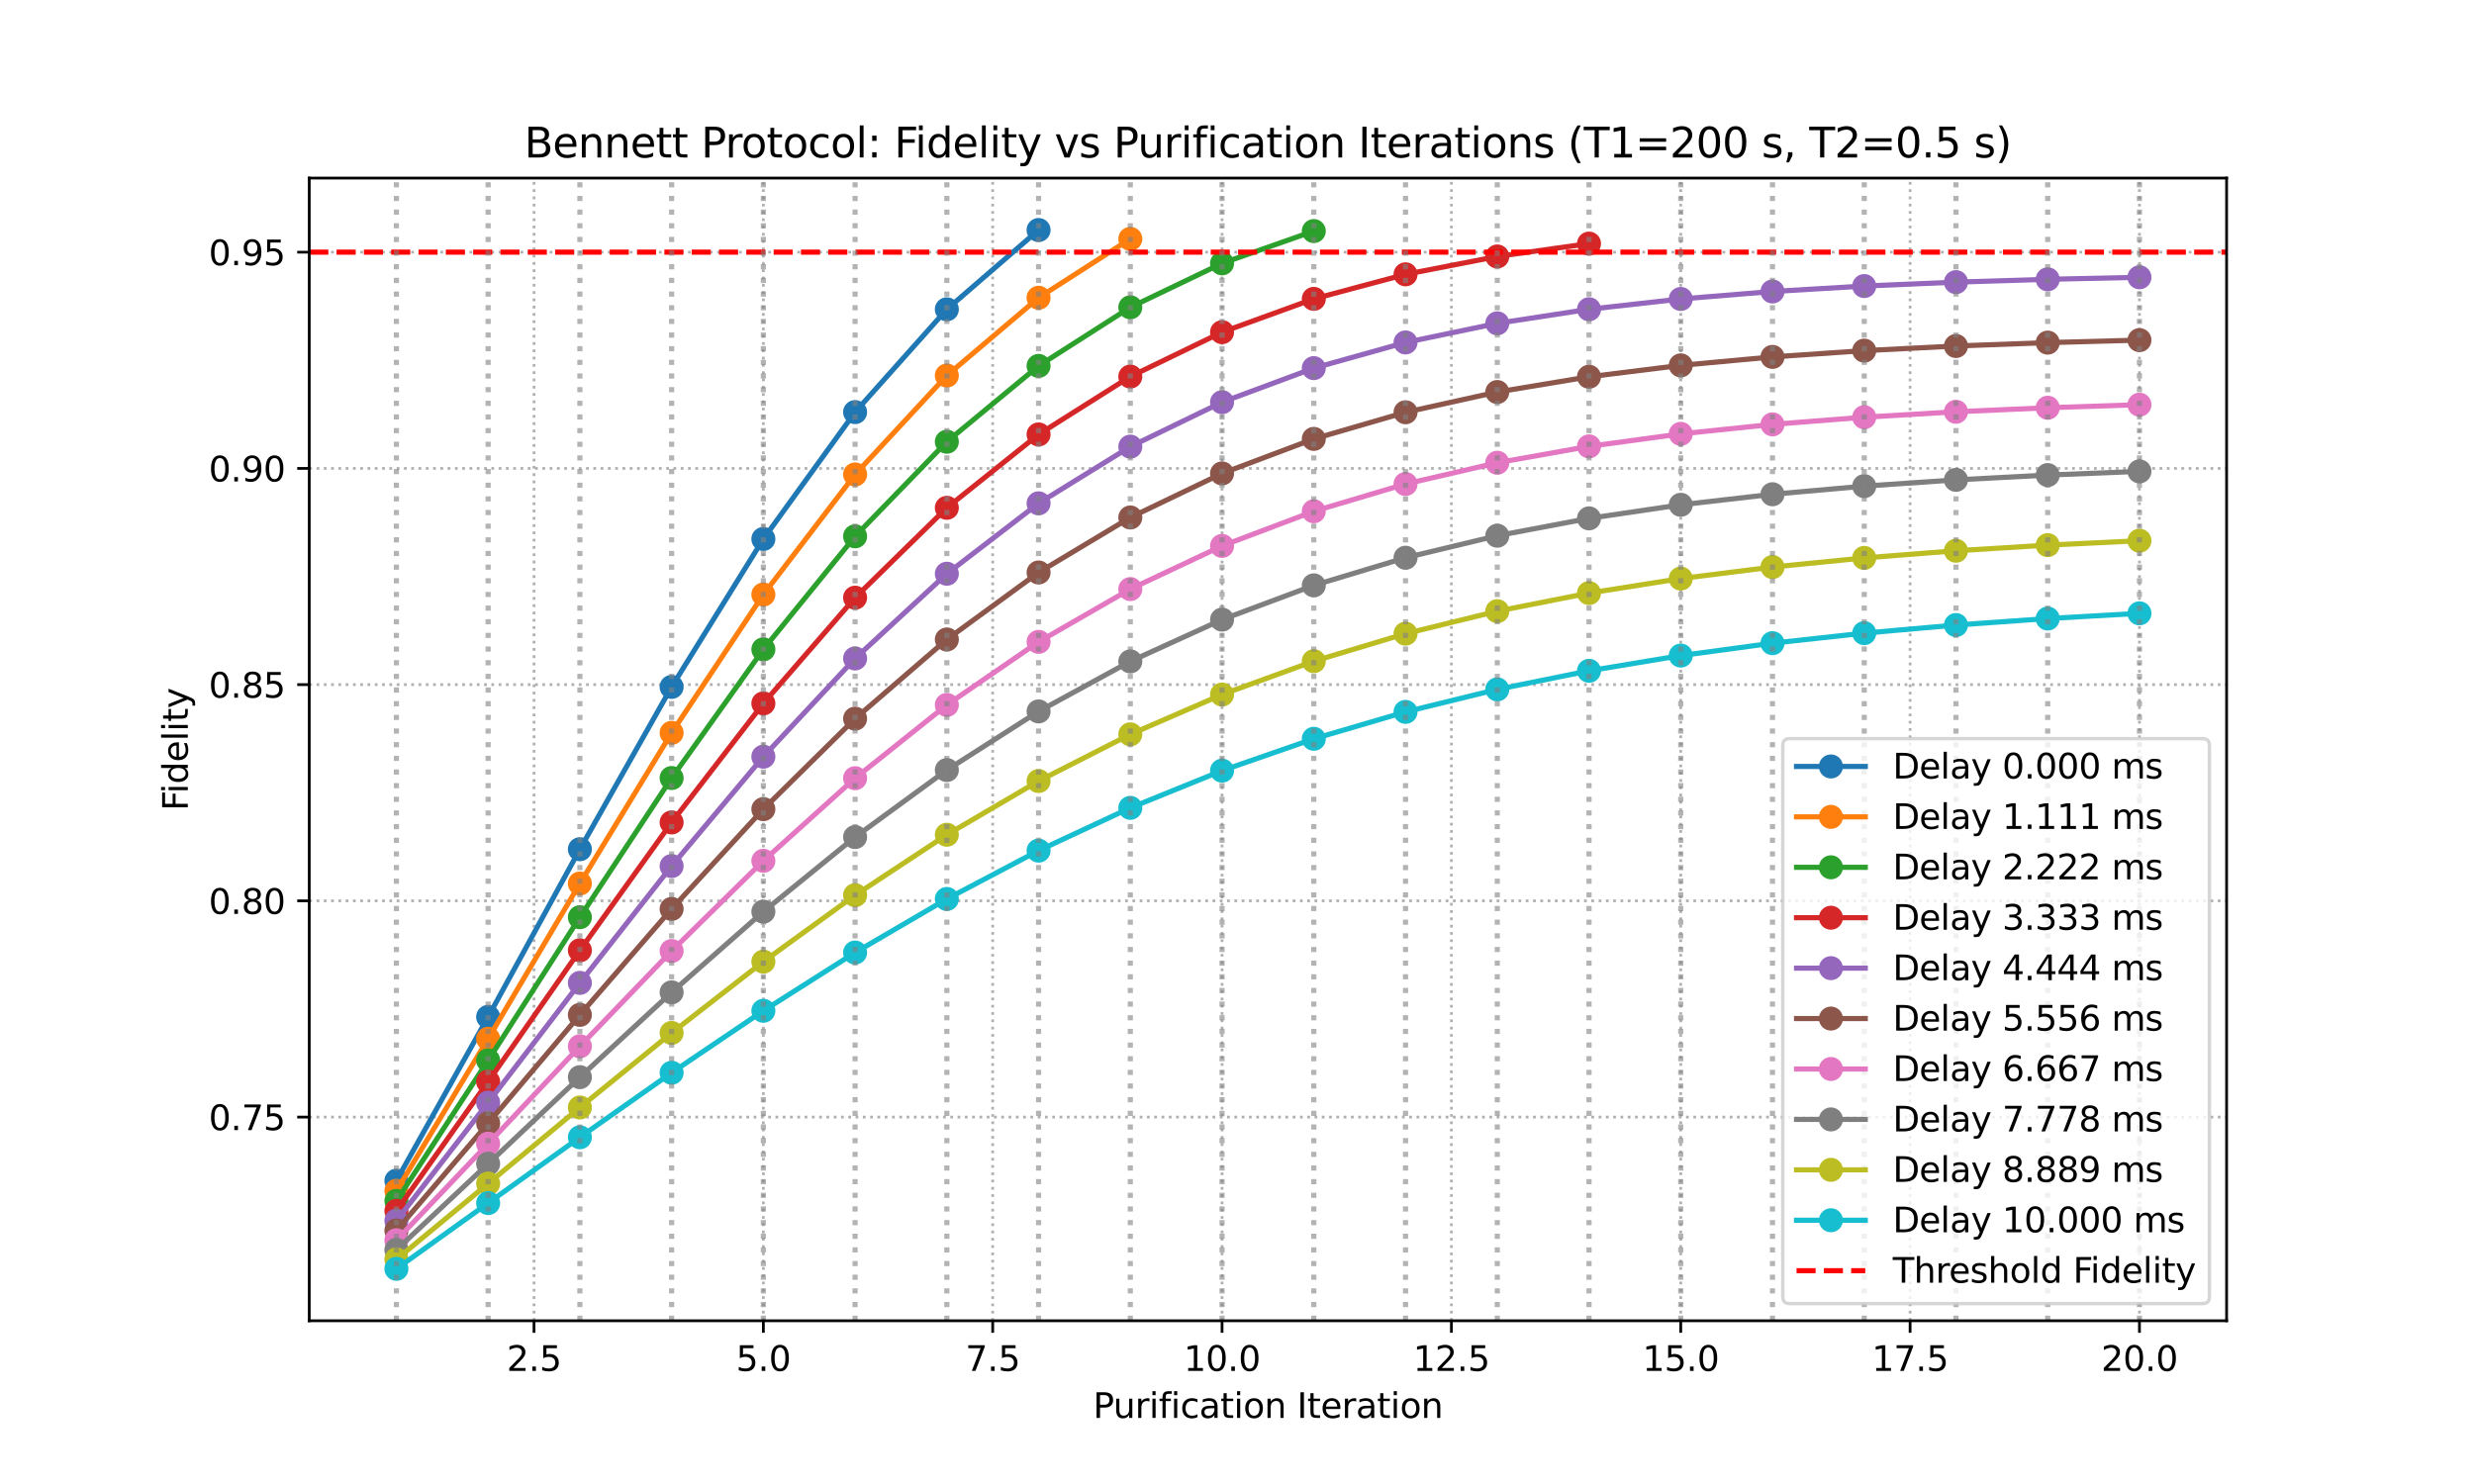 <?xml version="1.0" encoding="utf-8" standalone="no"?>
<!DOCTYPE svg PUBLIC "-//W3C//DTD SVG 1.1//EN"
  "http://www.w3.org/Graphics/SVG/1.1/DTD/svg11.dtd">
<svg xmlns:xlink="http://www.w3.org/1999/xlink" width="720pt" height="432pt" viewBox="0 0 720 432" xmlns="http://www.w3.org/2000/svg" version="1.1">
 <defs>
  <style type="text/css">*{stroke-linejoin: round; stroke-linecap: butt}</style>
 </defs>
 <g id="figure_1">
  <g id="patch_1">
   <path d="M 0 432 
L 720 432 
L 720 0 
L 0 0 
z
" style="fill: #ffffff"/>
  </g>
  <g id="axes_1">
   <g id="patch_2">
    <path d="M 90 384.48 
L 648 384.48 
L 648 51.84 
L 90 51.84 
z
" style="fill: #ffffff"/>
   </g>
   <g id="matplotlib.axis_1">
    <g id="xtick_1">
     <g id="line2d_1">
      <path d="M 155.411 384.48 
L 155.411 51.84 
" clip-path="url(#pf64645489a)" style="fill: none; stroke-dasharray: 0.8,1.32; stroke-dashoffset: 0; stroke: #b0b0b0; stroke-width: 0.8"/>
     </g>
     <g id="line2d_2">
      <defs>
       <path id="mef7fec212a" d="M 0 0 
L 0 3.5 
" style="stroke: #000000; stroke-width: 0.8"/>
      </defs>
      <g>
       <use xlink:href="#mef7fec212a" x="155.411" y="384.48" style="stroke: #000000; stroke-width: 0.8"/>
      </g>
     </g>
     <g id="text_1">
      <!-- 2.5 -->
      <g transform="translate(147.46 399.078) scale(0.1 -0.1)">
       <defs>
        <path id="DejaVuSans-32" d="M 1228 531 
L 3431 531 
L 3431 0 
L 469 0 
L 469 531 
Q 828 903 1448 1529 
Q 2069 2156 2228 2338 
Q 2531 2678 2651 2914 
Q 2772 3150 2772 3378 
Q 2772 3750 2511 3984 
Q 2250 4219 1831 4219 
Q 1534 4219 1204 4116 
Q 875 4013 500 3803 
L 500 4441 
Q 881 4594 1212 4672 
Q 1544 4750 1819 4750 
Q 2544 4750 2975 4387 
Q 3406 4025 3406 3419 
Q 3406 3131 3298 2873 
Q 3191 2616 2906 2266 
Q 2828 2175 2409 1742 
Q 1991 1309 1228 531 
z
" transform="scale(0.016)"/>
        <path id="DejaVuSans-2e" d="M 684 794 
L 1344 794 
L 1344 0 
L 684 0 
L 684 794 
z
" transform="scale(0.016)"/>
        <path id="DejaVuSans-35" d="M 691 4666 
L 3169 4666 
L 3169 4134 
L 1269 4134 
L 1269 2991 
Q 1406 3038 1543 3061 
Q 1681 3084 1819 3084 
Q 2600 3084 3056 2656 
Q 3513 2228 3513 1497 
Q 3513 744 3044 326 
Q 2575 -91 1722 -91 
Q 1428 -91 1123 -41 
Q 819 9 494 109 
L 494 744 
Q 775 591 1075 516 
Q 1375 441 1709 441 
Q 2250 441 2565 725 
Q 2881 1009 2881 1497 
Q 2881 1984 2565 2268 
Q 2250 2553 1709 2553 
Q 1456 2553 1204 2497 
Q 953 2441 691 2322 
L 691 4666 
z
" transform="scale(0.016)"/>
       </defs>
       <use xlink:href="#DejaVuSans-32"/>
       <use xlink:href="#DejaVuSans-2e" transform="translate(63.623 0)"/>
       <use xlink:href="#DejaVuSans-35" transform="translate(95.41 0)"/>
      </g>
     </g>
    </g>
    <g id="xtick_2">
     <g id="line2d_3">
      <path d="M 222.158 384.48 
L 222.158 51.84 
" clip-path="url(#pf64645489a)" style="fill: none; stroke-dasharray: 0.8,1.32; stroke-dashoffset: 0; stroke: #b0b0b0; stroke-width: 0.8"/>
     </g>
     <g id="line2d_4">
      <g>
       <use xlink:href="#mef7fec212a" x="222.158" y="384.48" style="stroke: #000000; stroke-width: 0.8"/>
      </g>
     </g>
     <g id="text_2">
      <!-- 5.0 -->
      <g transform="translate(214.206 399.078) scale(0.1 -0.1)">
       <defs>
        <path id="DejaVuSans-30" d="M 2034 4250 
Q 1547 4250 1301 3770 
Q 1056 3291 1056 2328 
Q 1056 1369 1301 889 
Q 1547 409 2034 409 
Q 2525 409 2770 889 
Q 3016 1369 3016 2328 
Q 3016 3291 2770 3770 
Q 2525 4250 2034 4250 
z
M 2034 4750 
Q 2819 4750 3233 4129 
Q 3647 3509 3647 2328 
Q 3647 1150 3233 529 
Q 2819 -91 2034 -91 
Q 1250 -91 836 529 
Q 422 1150 422 2328 
Q 422 3509 836 4129 
Q 1250 4750 2034 4750 
z
" transform="scale(0.016)"/>
       </defs>
       <use xlink:href="#DejaVuSans-35"/>
       <use xlink:href="#DejaVuSans-2e" transform="translate(63.623 0)"/>
       <use xlink:href="#DejaVuSans-30" transform="translate(95.41 0)"/>
      </g>
     </g>
    </g>
    <g id="xtick_3">
     <g id="line2d_5">
      <path d="M 288.904 384.48 
L 288.904 51.84 
" clip-path="url(#pf64645489a)" style="fill: none; stroke-dasharray: 0.8,1.32; stroke-dashoffset: 0; stroke: #b0b0b0; stroke-width: 0.8"/>
     </g>
     <g id="line2d_6">
      <g>
       <use xlink:href="#mef7fec212a" x="288.904" y="384.48" style="stroke: #000000; stroke-width: 0.8"/>
      </g>
     </g>
     <g id="text_3">
      <!-- 7.5 -->
      <g transform="translate(280.953 399.078) scale(0.1 -0.1)">
       <defs>
        <path id="DejaVuSans-37" d="M 525 4666 
L 3525 4666 
L 3525 4397 
L 1831 0 
L 1172 0 
L 2766 4134 
L 525 4134 
L 525 4666 
z
" transform="scale(0.016)"/>
       </defs>
       <use xlink:href="#DejaVuSans-37"/>
       <use xlink:href="#DejaVuSans-2e" transform="translate(63.623 0)"/>
       <use xlink:href="#DejaVuSans-35" transform="translate(95.41 0)"/>
      </g>
     </g>
    </g>
    <g id="xtick_4">
     <g id="line2d_7">
      <path d="M 355.651 384.48 
L 355.651 51.84 
" clip-path="url(#pf64645489a)" style="fill: none; stroke-dasharray: 0.8,1.32; stroke-dashoffset: 0; stroke: #b0b0b0; stroke-width: 0.8"/>
     </g>
     <g id="line2d_8">
      <g>
       <use xlink:href="#mef7fec212a" x="355.651" y="384.48" style="stroke: #000000; stroke-width: 0.8"/>
      </g>
     </g>
     <g id="text_4">
      <!-- 10.0 -->
      <g transform="translate(344.518 399.078) scale(0.1 -0.1)">
       <defs>
        <path id="DejaVuSans-31" d="M 794 531 
L 1825 531 
L 1825 4091 
L 703 3866 
L 703 4441 
L 1819 4666 
L 2450 4666 
L 2450 531 
L 3481 531 
L 3481 0 
L 794 0 
L 794 531 
z
" transform="scale(0.016)"/>
       </defs>
       <use xlink:href="#DejaVuSans-31"/>
       <use xlink:href="#DejaVuSans-30" transform="translate(63.623 0)"/>
       <use xlink:href="#DejaVuSans-2e" transform="translate(127.246 0)"/>
       <use xlink:href="#DejaVuSans-30" transform="translate(159.033 0)"/>
      </g>
     </g>
    </g>
    <g id="xtick_5">
     <g id="line2d_9">
      <path d="M 422.397 384.48 
L 422.397 51.84 
" clip-path="url(#pf64645489a)" style="fill: none; stroke-dasharray: 0.8,1.32; stroke-dashoffset: 0; stroke: #b0b0b0; stroke-width: 0.8"/>
     </g>
     <g id="line2d_10">
      <g>
       <use xlink:href="#mef7fec212a" x="422.397" y="384.48" style="stroke: #000000; stroke-width: 0.8"/>
      </g>
     </g>
     <g id="text_5">
      <!-- 12.5 -->
      <g transform="translate(411.264 399.078) scale(0.1 -0.1)">
       <use xlink:href="#DejaVuSans-31"/>
       <use xlink:href="#DejaVuSans-32" transform="translate(63.623 0)"/>
       <use xlink:href="#DejaVuSans-2e" transform="translate(127.246 0)"/>
       <use xlink:href="#DejaVuSans-35" transform="translate(159.033 0)"/>
      </g>
     </g>
    </g>
    <g id="xtick_6">
     <g id="line2d_11">
      <path d="M 489.144 384.48 
L 489.144 51.84 
" clip-path="url(#pf64645489a)" style="fill: none; stroke-dasharray: 0.8,1.32; stroke-dashoffset: 0; stroke: #b0b0b0; stroke-width: 0.8"/>
     </g>
     <g id="line2d_12">
      <g>
       <use xlink:href="#mef7fec212a" x="489.144" y="384.48" style="stroke: #000000; stroke-width: 0.8"/>
      </g>
     </g>
     <g id="text_6">
      <!-- 15.0 -->
      <g transform="translate(478.011 399.078) scale(0.1 -0.1)">
       <use xlink:href="#DejaVuSans-31"/>
       <use xlink:href="#DejaVuSans-35" transform="translate(63.623 0)"/>
       <use xlink:href="#DejaVuSans-2e" transform="translate(127.246 0)"/>
       <use xlink:href="#DejaVuSans-30" transform="translate(159.033 0)"/>
      </g>
     </g>
    </g>
    <g id="xtick_7">
     <g id="line2d_13">
      <path d="M 555.89 384.48 
L 555.89 51.84 
" clip-path="url(#pf64645489a)" style="fill: none; stroke-dasharray: 0.8,1.32; stroke-dashoffset: 0; stroke: #b0b0b0; stroke-width: 0.8"/>
     </g>
     <g id="line2d_14">
      <g>
       <use xlink:href="#mef7fec212a" x="555.89" y="384.48" style="stroke: #000000; stroke-width: 0.8"/>
      </g>
     </g>
     <g id="text_7">
      <!-- 17.5 -->
      <g transform="translate(544.757 399.078) scale(0.1 -0.1)">
       <use xlink:href="#DejaVuSans-31"/>
       <use xlink:href="#DejaVuSans-37" transform="translate(63.623 0)"/>
       <use xlink:href="#DejaVuSans-2e" transform="translate(127.246 0)"/>
       <use xlink:href="#DejaVuSans-35" transform="translate(159.033 0)"/>
      </g>
     </g>
    </g>
    <g id="xtick_8">
     <g id="line2d_15">
      <path d="M 622.636 384.48 
L 622.636 51.84 
" clip-path="url(#pf64645489a)" style="fill: none; stroke-dasharray: 0.8,1.32; stroke-dashoffset: 0; stroke: #b0b0b0; stroke-width: 0.8"/>
     </g>
     <g id="line2d_16">
      <g>
       <use xlink:href="#mef7fec212a" x="622.636" y="384.48" style="stroke: #000000; stroke-width: 0.8"/>
      </g>
     </g>
     <g id="text_8">
      <!-- 20.0 -->
      <g transform="translate(611.504 399.078) scale(0.1 -0.1)">
       <use xlink:href="#DejaVuSans-32"/>
       <use xlink:href="#DejaVuSans-30" transform="translate(63.623 0)"/>
       <use xlink:href="#DejaVuSans-2e" transform="translate(127.246 0)"/>
       <use xlink:href="#DejaVuSans-30" transform="translate(159.033 0)"/>
      </g>
     </g>
    </g>
    <g id="text_9">
     <!-- Purification Iteration -->
     <g transform="translate(318.122 412.757) scale(0.1 -0.1)">
      <defs>
       <path id="DejaVuSans-50" d="M 1259 4147 
L 1259 2394 
L 2053 2394 
Q 2494 2394 2734 2622 
Q 2975 2850 2975 3272 
Q 2975 3691 2734 3919 
Q 2494 4147 2053 4147 
L 1259 4147 
z
M 628 4666 
L 2053 4666 
Q 2838 4666 3239 4311 
Q 3641 3956 3641 3272 
Q 3641 2581 3239 2228 
Q 2838 1875 2053 1875 
L 1259 1875 
L 1259 0 
L 628 0 
L 628 4666 
z
" transform="scale(0.016)"/>
       <path id="DejaVuSans-75" d="M 544 1381 
L 544 3500 
L 1119 3500 
L 1119 1403 
Q 1119 906 1312 657 
Q 1506 409 1894 409 
Q 2359 409 2629 706 
Q 2900 1003 2900 1516 
L 2900 3500 
L 3475 3500 
L 3475 0 
L 2900 0 
L 2900 538 
Q 2691 219 2414 64 
Q 2138 -91 1772 -91 
Q 1169 -91 856 284 
Q 544 659 544 1381 
z
M 1991 3584 
L 1991 3584 
z
" transform="scale(0.016)"/>
       <path id="DejaVuSans-72" d="M 2631 2963 
Q 2534 3019 2420 3045 
Q 2306 3072 2169 3072 
Q 1681 3072 1420 2755 
Q 1159 2438 1159 1844 
L 1159 0 
L 581 0 
L 581 3500 
L 1159 3500 
L 1159 2956 
Q 1341 3275 1631 3429 
Q 1922 3584 2338 3584 
Q 2397 3584 2469 3576 
Q 2541 3569 2628 3553 
L 2631 2963 
z
" transform="scale(0.016)"/>
       <path id="DejaVuSans-69" d="M 603 3500 
L 1178 3500 
L 1178 0 
L 603 0 
L 603 3500 
z
M 603 4863 
L 1178 4863 
L 1178 4134 
L 603 4134 
L 603 4863 
z
" transform="scale(0.016)"/>
       <path id="DejaVuSans-66" d="M 2375 4863 
L 2375 4384 
L 1825 4384 
Q 1516 4384 1395 4259 
Q 1275 4134 1275 3809 
L 1275 3500 
L 2222 3500 
L 2222 3053 
L 1275 3053 
L 1275 0 
L 697 0 
L 697 3053 
L 147 3053 
L 147 3500 
L 697 3500 
L 697 3744 
Q 697 4328 969 4595 
Q 1241 4863 1831 4863 
L 2375 4863 
z
" transform="scale(0.016)"/>
       <path id="DejaVuSans-63" d="M 3122 3366 
L 3122 2828 
Q 2878 2963 2633 3030 
Q 2388 3097 2138 3097 
Q 1578 3097 1268 2742 
Q 959 2388 959 1747 
Q 959 1106 1268 751 
Q 1578 397 2138 397 
Q 2388 397 2633 464 
Q 2878 531 3122 666 
L 3122 134 
Q 2881 22 2623 -34 
Q 2366 -91 2075 -91 
Q 1284 -91 818 406 
Q 353 903 353 1747 
Q 353 2603 823 3093 
Q 1294 3584 2113 3584 
Q 2378 3584 2631 3529 
Q 2884 3475 3122 3366 
z
" transform="scale(0.016)"/>
       <path id="DejaVuSans-61" d="M 2194 1759 
Q 1497 1759 1228 1600 
Q 959 1441 959 1056 
Q 959 750 1161 570 
Q 1363 391 1709 391 
Q 2188 391 2477 730 
Q 2766 1069 2766 1631 
L 2766 1759 
L 2194 1759 
z
M 3341 1997 
L 3341 0 
L 2766 0 
L 2766 531 
Q 2569 213 2275 61 
Q 1981 -91 1556 -91 
Q 1019 -91 701 211 
Q 384 513 384 1019 
Q 384 1609 779 1909 
Q 1175 2209 1959 2209 
L 2766 2209 
L 2766 2266 
Q 2766 2663 2505 2880 
Q 2244 3097 1772 3097 
Q 1472 3097 1187 3025 
Q 903 2953 641 2809 
L 641 3341 
Q 956 3463 1253 3523 
Q 1550 3584 1831 3584 
Q 2591 3584 2966 3190 
Q 3341 2797 3341 1997 
z
" transform="scale(0.016)"/>
       <path id="DejaVuSans-74" d="M 1172 4494 
L 1172 3500 
L 2356 3500 
L 2356 3053 
L 1172 3053 
L 1172 1153 
Q 1172 725 1289 603 
Q 1406 481 1766 481 
L 2356 481 
L 2356 0 
L 1766 0 
Q 1100 0 847 248 
Q 594 497 594 1153 
L 594 3053 
L 172 3053 
L 172 3500 
L 594 3500 
L 594 4494 
L 1172 4494 
z
" transform="scale(0.016)"/>
       <path id="DejaVuSans-6f" d="M 1959 3097 
Q 1497 3097 1228 2736 
Q 959 2375 959 1747 
Q 959 1119 1226 758 
Q 1494 397 1959 397 
Q 2419 397 2687 759 
Q 2956 1122 2956 1747 
Q 2956 2369 2687 2733 
Q 2419 3097 1959 3097 
z
M 1959 3584 
Q 2709 3584 3137 3096 
Q 3566 2609 3566 1747 
Q 3566 888 3137 398 
Q 2709 -91 1959 -91 
Q 1206 -91 779 398 
Q 353 888 353 1747 
Q 353 2609 779 3096 
Q 1206 3584 1959 3584 
z
" transform="scale(0.016)"/>
       <path id="DejaVuSans-6e" d="M 3513 2113 
L 3513 0 
L 2938 0 
L 2938 2094 
Q 2938 2591 2744 2837 
Q 2550 3084 2163 3084 
Q 1697 3084 1428 2787 
Q 1159 2491 1159 1978 
L 1159 0 
L 581 0 
L 581 3500 
L 1159 3500 
L 1159 2956 
Q 1366 3272 1645 3428 
Q 1925 3584 2291 3584 
Q 2894 3584 3203 3211 
Q 3513 2838 3513 2113 
z
" transform="scale(0.016)"/>
       <path id="DejaVuSans-20" transform="scale(0.016)"/>
       <path id="DejaVuSans-49" d="M 628 4666 
L 1259 4666 
L 1259 0 
L 628 0 
L 628 4666 
z
" transform="scale(0.016)"/>
       <path id="DejaVuSans-65" d="M 3597 1894 
L 3597 1613 
L 953 1613 
Q 991 1019 1311 708 
Q 1631 397 2203 397 
Q 2534 397 2845 478 
Q 3156 559 3463 722 
L 3463 178 
Q 3153 47 2828 -22 
Q 2503 -91 2169 -91 
Q 1331 -91 842 396 
Q 353 884 353 1716 
Q 353 2575 817 3079 
Q 1281 3584 2069 3584 
Q 2775 3584 3186 3129 
Q 3597 2675 3597 1894 
z
M 3022 2063 
Q 3016 2534 2758 2815 
Q 2500 3097 2075 3097 
Q 1594 3097 1305 2825 
Q 1016 2553 972 2059 
L 3022 2063 
z
" transform="scale(0.016)"/>
      </defs>
      <use xlink:href="#DejaVuSans-50"/>
      <use xlink:href="#DejaVuSans-75" transform="translate(58.553 0)"/>
      <use xlink:href="#DejaVuSans-72" transform="translate(121.932 0)"/>
      <use xlink:href="#DejaVuSans-69" transform="translate(163.045 0)"/>
      <use xlink:href="#DejaVuSans-66" transform="translate(190.828 0)"/>
      <use xlink:href="#DejaVuSans-69" transform="translate(226.033 0)"/>
      <use xlink:href="#DejaVuSans-63" transform="translate(253.816 0)"/>
      <use xlink:href="#DejaVuSans-61" transform="translate(308.797 0)"/>
      <use xlink:href="#DejaVuSans-74" transform="translate(370.076 0)"/>
      <use xlink:href="#DejaVuSans-69" transform="translate(409.285 0)"/>
      <use xlink:href="#DejaVuSans-6f" transform="translate(437.068 0)"/>
      <use xlink:href="#DejaVuSans-6e" transform="translate(498.25 0)"/>
      <use xlink:href="#DejaVuSans-20" transform="translate(561.629 0)"/>
      <use xlink:href="#DejaVuSans-49" transform="translate(593.416 0)"/>
      <use xlink:href="#DejaVuSans-74" transform="translate(622.908 0)"/>
      <use xlink:href="#DejaVuSans-65" transform="translate(662.117 0)"/>
      <use xlink:href="#DejaVuSans-72" transform="translate(723.641 0)"/>
      <use xlink:href="#DejaVuSans-61" transform="translate(764.754 0)"/>
      <use xlink:href="#DejaVuSans-74" transform="translate(826.033 0)"/>
      <use xlink:href="#DejaVuSans-69" transform="translate(865.242 0)"/>
      <use xlink:href="#DejaVuSans-6f" transform="translate(893.025 0)"/>
      <use xlink:href="#DejaVuSans-6e" transform="translate(954.207 0)"/>
     </g>
    </g>
   </g>
   <g id="matplotlib.axis_2">
    <g id="ytick_1">
     <g id="line2d_17">
      <path d="M 90 325.184 
L 648 325.184 
" clip-path="url(#pf64645489a)" style="fill: none; stroke-dasharray: 0.8,1.32; stroke-dashoffset: 0; stroke: #b0b0b0; stroke-width: 0.8"/>
     </g>
     <g id="line2d_18">
      <defs>
       <path id="me397429169" d="M 0 0 
L -3.5 0 
" style="stroke: #000000; stroke-width: 0.8"/>
      </defs>
      <g>
       <use xlink:href="#me397429169" x="90" y="325.184" style="stroke: #000000; stroke-width: 0.8"/>
      </g>
     </g>
     <g id="text_10">
      <!-- 0.75 -->
      <g transform="translate(60.734 328.983) scale(0.1 -0.1)">
       <use xlink:href="#DejaVuSans-30"/>
       <use xlink:href="#DejaVuSans-2e" transform="translate(63.623 0)"/>
       <use xlink:href="#DejaVuSans-37" transform="translate(95.41 0)"/>
       <use xlink:href="#DejaVuSans-35" transform="translate(159.033 0)"/>
      </g>
     </g>
    </g>
    <g id="ytick_2">
     <g id="line2d_19">
      <path d="M 90 262.24 
L 648 262.24 
" clip-path="url(#pf64645489a)" style="fill: none; stroke-dasharray: 0.8,1.32; stroke-dashoffset: 0; stroke: #b0b0b0; stroke-width: 0.8"/>
     </g>
     <g id="line2d_20">
      <g>
       <use xlink:href="#me397429169" x="90" y="262.24" style="stroke: #000000; stroke-width: 0.8"/>
      </g>
     </g>
     <g id="text_11">
      <!-- 0.80 -->
      <g transform="translate(60.734 266.039) scale(0.1 -0.1)">
       <defs>
        <path id="DejaVuSans-38" d="M 2034 2216 
Q 1584 2216 1326 1975 
Q 1069 1734 1069 1313 
Q 1069 891 1326 650 
Q 1584 409 2034 409 
Q 2484 409 2743 651 
Q 3003 894 3003 1313 
Q 3003 1734 2745 1975 
Q 2488 2216 2034 2216 
z
M 1403 2484 
Q 997 2584 770 2862 
Q 544 3141 544 3541 
Q 544 4100 942 4425 
Q 1341 4750 2034 4750 
Q 2731 4750 3128 4425 
Q 3525 4100 3525 3541 
Q 3525 3141 3298 2862 
Q 3072 2584 2669 2484 
Q 3125 2378 3379 2068 
Q 3634 1759 3634 1313 
Q 3634 634 3220 271 
Q 2806 -91 2034 -91 
Q 1263 -91 848 271 
Q 434 634 434 1313 
Q 434 1759 690 2068 
Q 947 2378 1403 2484 
z
M 1172 3481 
Q 1172 3119 1398 2916 
Q 1625 2713 2034 2713 
Q 2441 2713 2670 2916 
Q 2900 3119 2900 3481 
Q 2900 3844 2670 4047 
Q 2441 4250 2034 4250 
Q 1625 4250 1398 4047 
Q 1172 3844 1172 3481 
z
" transform="scale(0.016)"/>
       </defs>
       <use xlink:href="#DejaVuSans-30"/>
       <use xlink:href="#DejaVuSans-2e" transform="translate(63.623 0)"/>
       <use xlink:href="#DejaVuSans-38" transform="translate(95.41 0)"/>
       <use xlink:href="#DejaVuSans-30" transform="translate(159.033 0)"/>
      </g>
     </g>
    </g>
    <g id="ytick_3">
     <g id="line2d_21">
      <path d="M 90 199.296 
L 648 199.296 
" clip-path="url(#pf64645489a)" style="fill: none; stroke-dasharray: 0.8,1.32; stroke-dashoffset: 0; stroke: #b0b0b0; stroke-width: 0.8"/>
     </g>
     <g id="line2d_22">
      <g>
       <use xlink:href="#me397429169" x="90" y="199.296" style="stroke: #000000; stroke-width: 0.8"/>
      </g>
     </g>
     <g id="text_12">
      <!-- 0.85 -->
      <g transform="translate(60.734 203.095) scale(0.1 -0.1)">
       <use xlink:href="#DejaVuSans-30"/>
       <use xlink:href="#DejaVuSans-2e" transform="translate(63.623 0)"/>
       <use xlink:href="#DejaVuSans-38" transform="translate(95.41 0)"/>
       <use xlink:href="#DejaVuSans-35" transform="translate(159.033 0)"/>
      </g>
     </g>
    </g>
    <g id="ytick_4">
     <g id="line2d_23">
      <path d="M 90 136.352 
L 648 136.352 
" clip-path="url(#pf64645489a)" style="fill: none; stroke-dasharray: 0.8,1.32; stroke-dashoffset: 0; stroke: #b0b0b0; stroke-width: 0.8"/>
     </g>
     <g id="line2d_24">
      <g>
       <use xlink:href="#me397429169" x="90" y="136.352" style="stroke: #000000; stroke-width: 0.8"/>
      </g>
     </g>
     <g id="text_13">
      <!-- 0.90 -->
      <g transform="translate(60.734 140.151) scale(0.1 -0.1)">
       <defs>
        <path id="DejaVuSans-39" d="M 703 97 
L 703 672 
Q 941 559 1184 500 
Q 1428 441 1663 441 
Q 2288 441 2617 861 
Q 2947 1281 2994 2138 
Q 2813 1869 2534 1725 
Q 2256 1581 1919 1581 
Q 1219 1581 811 2004 
Q 403 2428 403 3163 
Q 403 3881 828 4315 
Q 1253 4750 1959 4750 
Q 2769 4750 3195 4129 
Q 3622 3509 3622 2328 
Q 3622 1225 3098 567 
Q 2575 -91 1691 -91 
Q 1453 -91 1209 -44 
Q 966 3 703 97 
z
M 1959 2075 
Q 2384 2075 2632 2365 
Q 2881 2656 2881 3163 
Q 2881 3666 2632 3958 
Q 2384 4250 1959 4250 
Q 1534 4250 1286 3958 
Q 1038 3666 1038 3163 
Q 1038 2656 1286 2365 
Q 1534 2075 1959 2075 
z
" transform="scale(0.016)"/>
       </defs>
       <use xlink:href="#DejaVuSans-30"/>
       <use xlink:href="#DejaVuSans-2e" transform="translate(63.623 0)"/>
       <use xlink:href="#DejaVuSans-39" transform="translate(95.41 0)"/>
       <use xlink:href="#DejaVuSans-30" transform="translate(159.033 0)"/>
      </g>
     </g>
    </g>
    <g id="ytick_5">
     <g id="line2d_25">
      <path d="M 90 73.408 
L 648 73.408 
" clip-path="url(#pf64645489a)" style="fill: none; stroke-dasharray: 0.8,1.32; stroke-dashoffset: 0; stroke: #b0b0b0; stroke-width: 0.8"/>
     </g>
     <g id="line2d_26">
      <g>
       <use xlink:href="#me397429169" x="90" y="73.408" style="stroke: #000000; stroke-width: 0.8"/>
      </g>
     </g>
     <g id="text_14">
      <!-- 0.95 -->
      <g transform="translate(60.734 77.207) scale(0.1 -0.1)">
       <use xlink:href="#DejaVuSans-30"/>
       <use xlink:href="#DejaVuSans-2e" transform="translate(63.623 0)"/>
       <use xlink:href="#DejaVuSans-39" transform="translate(95.41 0)"/>
       <use xlink:href="#DejaVuSans-35" transform="translate(159.033 0)"/>
      </g>
     </g>
    </g>
    <g id="text_15">
     <!-- Fidelity -->
     <g transform="translate(54.655 236.011) rotate(-90) scale(0.1 -0.1)">
      <defs>
       <path id="DejaVuSans-46" d="M 628 4666 
L 3309 4666 
L 3309 4134 
L 1259 4134 
L 1259 2759 
L 3109 2759 
L 3109 2228 
L 1259 2228 
L 1259 0 
L 628 0 
L 628 4666 
z
" transform="scale(0.016)"/>
       <path id="DejaVuSans-64" d="M 2906 2969 
L 2906 4863 
L 3481 4863 
L 3481 0 
L 2906 0 
L 2906 525 
Q 2725 213 2448 61 
Q 2172 -91 1784 -91 
Q 1150 -91 751 415 
Q 353 922 353 1747 
Q 353 2572 751 3078 
Q 1150 3584 1784 3584 
Q 2172 3584 2448 3432 
Q 2725 3281 2906 2969 
z
M 947 1747 
Q 947 1113 1208 752 
Q 1469 391 1925 391 
Q 2381 391 2643 752 
Q 2906 1113 2906 1747 
Q 2906 2381 2643 2742 
Q 2381 3103 1925 3103 
Q 1469 3103 1208 2742 
Q 947 2381 947 1747 
z
" transform="scale(0.016)"/>
       <path id="DejaVuSans-6c" d="M 603 4863 
L 1178 4863 
L 1178 0 
L 603 0 
L 603 4863 
z
" transform="scale(0.016)"/>
       <path id="DejaVuSans-79" d="M 2059 -325 
Q 1816 -950 1584 -1140 
Q 1353 -1331 966 -1331 
L 506 -1331 
L 506 -850 
L 844 -850 
Q 1081 -850 1212 -737 
Q 1344 -625 1503 -206 
L 1606 56 
L 191 3500 
L 800 3500 
L 1894 763 
L 2988 3500 
L 3597 3500 
L 2059 -325 
z
" transform="scale(0.016)"/>
      </defs>
      <use xlink:href="#DejaVuSans-46"/>
      <use xlink:href="#DejaVuSans-69" transform="translate(50.27 0)"/>
      <use xlink:href="#DejaVuSans-64" transform="translate(78.053 0)"/>
      <use xlink:href="#DejaVuSans-65" transform="translate(141.529 0)"/>
      <use xlink:href="#DejaVuSans-6c" transform="translate(203.053 0)"/>
      <use xlink:href="#DejaVuSans-69" transform="translate(230.836 0)"/>
      <use xlink:href="#DejaVuSans-74" transform="translate(258.619 0)"/>
      <use xlink:href="#DejaVuSans-79" transform="translate(297.828 0)"/>
     </g>
    </g>
   </g>
   <g id="line2d_27">
    <path d="M 115.364 343.697 
L 142.062 296.015 
L 168.761 247.212 
L 195.459 199.96 
L 222.158 156.896 
L 248.856 119.967 
L 275.555 90.043 
L 302.254 66.96 
" clip-path="url(#pf64645489a)" style="fill: none; stroke: #1f77b4; stroke-width: 1.5; stroke-linecap: square"/>
    <defs>
     <path id="m79b3fcff87" d="M 0 3 
C 0.796 3 1.559 2.684 2.121 2.121 
C 2.684 1.559 3 0.796 3 0 
C 3 -0.796 2.684 -1.559 2.121 -2.121 
C 1.559 -2.684 0.796 -3 0 -3 
C -0.796 -3 -1.559 -2.684 -2.121 -2.121 
C -2.684 -1.559 -3 -0.796 -3 0 
C -3 0.796 -2.684 1.559 -2.121 2.121 
C -1.559 2.684 -0.796 3 0 3 
z
" style="stroke: #1f77b4"/>
    </defs>
    <g clip-path="url(#pf64645489a)">
     <use xlink:href="#m79b3fcff87" x="115.364" y="343.697" style="fill: #1f77b4; stroke: #1f77b4"/>
     <use xlink:href="#m79b3fcff87" x="142.062" y="296.015" style="fill: #1f77b4; stroke: #1f77b4"/>
     <use xlink:href="#m79b3fcff87" x="168.761" y="247.212" style="fill: #1f77b4; stroke: #1f77b4"/>
     <use xlink:href="#m79b3fcff87" x="195.459" y="199.96" style="fill: #1f77b4; stroke: #1f77b4"/>
     <use xlink:href="#m79b3fcff87" x="222.158" y="156.896" style="fill: #1f77b4; stroke: #1f77b4"/>
     <use xlink:href="#m79b3fcff87" x="248.856" y="119.967" style="fill: #1f77b4; stroke: #1f77b4"/>
     <use xlink:href="#m79b3fcff87" x="275.555" y="90.043" style="fill: #1f77b4; stroke: #1f77b4"/>
     <use xlink:href="#m79b3fcff87" x="302.254" y="66.96" style="fill: #1f77b4; stroke: #1f77b4"/>
    </g>
   </g>
   <g id="line2d_28">
    <path d="M 115.364 346.651 
L 142.062 302.391 
L 168.761 257.194 
L 195.459 213.337 
L 222.158 173.072 
L 248.856 138.115 
L 275.555 109.322 
L 302.254 86.677 
L 328.952 69.536 
" clip-path="url(#pf64645489a)" style="fill: none; stroke: #ff7f0e; stroke-width: 1.5; stroke-linecap: square"/>
    <defs>
     <path id="m78c5399d33" d="M 0 3 
C 0.796 3 1.559 2.684 2.121 2.121 
C 2.684 1.559 3 0.796 3 0 
C 3 -0.796 2.684 -1.559 2.121 -2.121 
C 1.559 -2.684 0.796 -3 0 -3 
C -0.796 -3 -1.559 -2.684 -2.121 -2.121 
C -2.684 -1.559 -3 -0.796 -3 0 
C -3 0.796 -2.684 1.559 -2.121 2.121 
C -1.559 2.684 -0.796 3 0 3 
z
" style="stroke: #ff7f0e"/>
    </defs>
    <g clip-path="url(#pf64645489a)">
     <use xlink:href="#m78c5399d33" x="115.364" y="346.651" style="fill: #ff7f0e; stroke: #ff7f0e"/>
     <use xlink:href="#m78c5399d33" x="142.062" y="302.391" style="fill: #ff7f0e; stroke: #ff7f0e"/>
     <use xlink:href="#m78c5399d33" x="168.761" y="257.194" style="fill: #ff7f0e; stroke: #ff7f0e"/>
     <use xlink:href="#m78c5399d33" x="195.459" y="213.337" style="fill: #ff7f0e; stroke: #ff7f0e"/>
     <use xlink:href="#m78c5399d33" x="222.158" y="173.072" style="fill: #ff7f0e; stroke: #ff7f0e"/>
     <use xlink:href="#m78c5399d33" x="248.856" y="138.115" style="fill: #ff7f0e; stroke: #ff7f0e"/>
     <use xlink:href="#m78c5399d33" x="275.555" y="109.322" style="fill: #ff7f0e; stroke: #ff7f0e"/>
     <use xlink:href="#m78c5399d33" x="302.254" y="86.677" style="fill: #ff7f0e; stroke: #ff7f0e"/>
     <use xlink:href="#m78c5399d33" x="328.952" y="69.536" style="fill: #ff7f0e; stroke: #ff7f0e"/>
    </g>
   </g>
   <g id="line2d_29">
    <path d="M 115.364 349.578 
L 142.062 308.676 
L 168.761 267.005 
L 195.459 226.487 
L 222.158 189.03 
L 248.856 156.125 
L 275.555 128.588 
L 302.254 106.516 
L 328.952 89.459 
L 355.651 76.657 
L 382.349 67.265 
" clip-path="url(#pf64645489a)" style="fill: none; stroke: #2ca02c; stroke-width: 1.5; stroke-linecap: square"/>
    <defs>
     <path id="m01b7da3fd7" d="M 0 3 
C 0.796 3 1.559 2.684 2.121 2.121 
C 2.684 1.559 3 0.796 3 0 
C 3 -0.796 2.684 -1.559 2.121 -2.121 
C 1.559 -2.684 0.796 -3 0 -3 
C -0.796 -3 -1.559 -2.684 -2.121 -2.121 
C -2.684 -1.559 -3 -0.796 -3 0 
C -3 0.796 -2.684 1.559 -2.121 2.121 
C -1.559 2.684 -0.796 3 0 3 
z
" style="stroke: #2ca02c"/>
    </defs>
    <g clip-path="url(#pf64645489a)">
     <use xlink:href="#m01b7da3fd7" x="115.364" y="349.578" style="fill: #2ca02c; stroke: #2ca02c"/>
     <use xlink:href="#m01b7da3fd7" x="142.062" y="308.676" style="fill: #2ca02c; stroke: #2ca02c"/>
     <use xlink:href="#m01b7da3fd7" x="168.761" y="267.005" style="fill: #2ca02c; stroke: #2ca02c"/>
     <use xlink:href="#m01b7da3fd7" x="195.459" y="226.487" style="fill: #2ca02c; stroke: #2ca02c"/>
     <use xlink:href="#m01b7da3fd7" x="222.158" y="189.03" style="fill: #2ca02c; stroke: #2ca02c"/>
     <use xlink:href="#m01b7da3fd7" x="248.856" y="156.125" style="fill: #2ca02c; stroke: #2ca02c"/>
     <use xlink:href="#m01b7da3fd7" x="275.555" y="128.588" style="fill: #2ca02c; stroke: #2ca02c"/>
     <use xlink:href="#m01b7da3fd7" x="302.254" y="106.516" style="fill: #2ca02c; stroke: #2ca02c"/>
     <use xlink:href="#m01b7da3fd7" x="328.952" y="89.459" style="fill: #2ca02c; stroke: #2ca02c"/>
     <use xlink:href="#m01b7da3fd7" x="355.651" y="76.657" style="fill: #2ca02c; stroke: #2ca02c"/>
     <use xlink:href="#m01b7da3fd7" x="382.349" y="67.265" style="fill: #2ca02c; stroke: #2ca02c"/>
    </g>
   </g>
   <g id="line2d_30">
    <path d="M 115.364 352.48 
L 142.062 314.871 
L 168.761 276.646 
L 195.459 239.413 
L 222.158 204.765 
L 248.856 173.985 
L 275.555 147.826 
L 302.254 126.468 
L 328.952 109.619 
L 355.651 96.697 
L 382.349 87.005 
L 409.048 79.86 
L 435.746 74.659 
L 462.445 70.909 
" clip-path="url(#pf64645489a)" style="fill: none; stroke: #d62728; stroke-width: 1.5; stroke-linecap: square"/>
    <defs>
     <path id="md7a9155e18" d="M 0 3 
C 0.796 3 1.559 2.684 2.121 2.121 
C 2.684 1.559 3 0.796 3 0 
C 3 -0.796 2.684 -1.559 2.121 -2.121 
C 1.559 -2.684 0.796 -3 0 -3 
C -0.796 -3 -1.559 -2.684 -2.121 -2.121 
C -2.684 -1.559 -3 -0.796 -3 0 
C -3 0.796 -2.684 1.559 -2.121 2.121 
C -1.559 2.684 -0.796 3 0 3 
z
" style="stroke: #d62728"/>
    </defs>
    <g clip-path="url(#pf64645489a)">
     <use xlink:href="#md7a9155e18" x="115.364" y="352.48" style="fill: #d62728; stroke: #d62728"/>
     <use xlink:href="#md7a9155e18" x="142.062" y="314.871" style="fill: #d62728; stroke: #d62728"/>
     <use xlink:href="#md7a9155e18" x="168.761" y="276.646" style="fill: #d62728; stroke: #d62728"/>
     <use xlink:href="#md7a9155e18" x="195.459" y="239.413" style="fill: #d62728; stroke: #d62728"/>
     <use xlink:href="#md7a9155e18" x="222.158" y="204.765" style="fill: #d62728; stroke: #d62728"/>
     <use xlink:href="#md7a9155e18" x="248.856" y="173.985" style="fill: #d62728; stroke: #d62728"/>
     <use xlink:href="#md7a9155e18" x="275.555" y="147.826" style="fill: #d62728; stroke: #d62728"/>
     <use xlink:href="#md7a9155e18" x="302.254" y="126.468" style="fill: #d62728; stroke: #d62728"/>
     <use xlink:href="#md7a9155e18" x="328.952" y="109.619" style="fill: #d62728; stroke: #d62728"/>
     <use xlink:href="#md7a9155e18" x="355.651" y="96.697" style="fill: #d62728; stroke: #d62728"/>
     <use xlink:href="#md7a9155e18" x="382.349" y="87.005" style="fill: #d62728; stroke: #d62728"/>
     <use xlink:href="#md7a9155e18" x="409.048" y="79.86" style="fill: #d62728; stroke: #d62728"/>
     <use xlink:href="#md7a9155e18" x="435.746" y="74.659" style="fill: #d62728; stroke: #d62728"/>
     <use xlink:href="#md7a9155e18" x="462.445" y="70.909" style="fill: #d62728; stroke: #d62728"/>
    </g>
   </g>
   <g id="line2d_31">
    <path d="M 115.364 355.356 
L 142.062 320.977 
L 168.761 286.121 
L 195.459 252.114 
L 222.158 220.273 
L 248.856 191.681 
L 275.555 167.02 
L 302.254 146.519 
L 328.952 130.014 
L 355.651 117.08 
L 382.349 107.162 
L 409.048 99.686 
L 435.746 94.124 
L 462.445 90.026 
L 489.144 87.03 
L 515.842 84.85 
L 542.541 83.272 
L 569.239 82.131 
L 595.938 81.309 
L 622.636 80.717 
" clip-path="url(#pf64645489a)" style="fill: none; stroke: #9467bd; stroke-width: 1.5; stroke-linecap: square"/>
    <defs>
     <path id="m8ac06b5988" d="M 0 3 
C 0.796 3 1.559 2.684 2.121 2.121 
C 2.684 1.559 3 0.796 3 0 
C 3 -0.796 2.684 -1.559 2.121 -2.121 
C 1.559 -2.684 0.796 -3 0 -3 
C -0.796 -3 -1.559 -2.684 -2.121 -2.121 
C -2.684 -1.559 -3 -0.796 -3 0 
C -3 0.796 -2.684 1.559 -2.121 2.121 
C -1.559 2.684 -0.796 3 0 3 
z
" style="stroke: #9467bd"/>
    </defs>
    <g clip-path="url(#pf64645489a)">
     <use xlink:href="#m8ac06b5988" x="115.364" y="355.356" style="fill: #9467bd; stroke: #9467bd"/>
     <use xlink:href="#m8ac06b5988" x="142.062" y="320.977" style="fill: #9467bd; stroke: #9467bd"/>
     <use xlink:href="#m8ac06b5988" x="168.761" y="286.121" style="fill: #9467bd; stroke: #9467bd"/>
     <use xlink:href="#m8ac06b5988" x="195.459" y="252.114" style="fill: #9467bd; stroke: #9467bd"/>
     <use xlink:href="#m8ac06b5988" x="222.158" y="220.273" style="fill: #9467bd; stroke: #9467bd"/>
     <use xlink:href="#m8ac06b5988" x="248.856" y="191.681" style="fill: #9467bd; stroke: #9467bd"/>
     <use xlink:href="#m8ac06b5988" x="275.555" y="167.02" style="fill: #9467bd; stroke: #9467bd"/>
     <use xlink:href="#m8ac06b5988" x="302.254" y="146.519" style="fill: #9467bd; stroke: #9467bd"/>
     <use xlink:href="#m8ac06b5988" x="328.952" y="130.014" style="fill: #9467bd; stroke: #9467bd"/>
     <use xlink:href="#m8ac06b5988" x="355.651" y="117.08" style="fill: #9467bd; stroke: #9467bd"/>
     <use xlink:href="#m8ac06b5988" x="382.349" y="107.162" style="fill: #9467bd; stroke: #9467bd"/>
     <use xlink:href="#m8ac06b5988" x="409.048" y="99.686" style="fill: #9467bd; stroke: #9467bd"/>
     <use xlink:href="#m8ac06b5988" x="435.746" y="94.124" style="fill: #9467bd; stroke: #9467bd"/>
     <use xlink:href="#m8ac06b5988" x="462.445" y="90.026" style="fill: #9467bd; stroke: #9467bd"/>
     <use xlink:href="#m8ac06b5988" x="489.144" y="87.03" style="fill: #9467bd; stroke: #9467bd"/>
     <use xlink:href="#m8ac06b5988" x="515.842" y="84.85" style="fill: #9467bd; stroke: #9467bd"/>
     <use xlink:href="#m8ac06b5988" x="542.541" y="83.272" style="fill: #9467bd; stroke: #9467bd"/>
     <use xlink:href="#m8ac06b5988" x="569.239" y="82.131" style="fill: #9467bd; stroke: #9467bd"/>
     <use xlink:href="#m8ac06b5988" x="595.938" y="81.309" style="fill: #9467bd; stroke: #9467bd"/>
     <use xlink:href="#m8ac06b5988" x="622.636" y="80.717" style="fill: #9467bd; stroke: #9467bd"/>
    </g>
   </g>
   <g id="line2d_32">
    <path d="M 115.364 358.207 
L 142.062 326.995 
L 168.761 295.43 
L 195.459 264.59 
L 222.158 235.548 
L 248.856 209.202 
L 275.555 186.153 
L 302.254 166.653 
L 328.952 150.639 
L 355.651 137.817 
L 382.349 127.765 
L 409.048 120.014 
L 435.746 114.118 
L 462.445 109.677 
L 489.144 106.359 
L 515.842 103.894 
L 542.541 102.071 
L 569.239 100.726 
L 595.938 99.738 
L 622.636 99.012 
" clip-path="url(#pf64645489a)" style="fill: none; stroke: #8c564b; stroke-width: 1.5; stroke-linecap: square"/>
    <defs>
     <path id="m97e5505328" d="M 0 3 
C 0.796 3 1.559 2.684 2.121 2.121 
C 2.684 1.559 3 0.796 3 0 
C 3 -0.796 2.684 -1.559 2.121 -2.121 
C 1.559 -2.684 0.796 -3 0 -3 
C -0.796 -3 -1.559 -2.684 -2.121 -2.121 
C -2.684 -1.559 -3 -0.796 -3 0 
C -3 0.796 -2.684 1.559 -2.121 2.121 
C -1.559 2.684 -0.796 3 0 3 
z
" style="stroke: #8c564b"/>
    </defs>
    <g clip-path="url(#pf64645489a)">
     <use xlink:href="#m97e5505328" x="115.364" y="358.207" style="fill: #8c564b; stroke: #8c564b"/>
     <use xlink:href="#m97e5505328" x="142.062" y="326.995" style="fill: #8c564b; stroke: #8c564b"/>
     <use xlink:href="#m97e5505328" x="168.761" y="295.43" style="fill: #8c564b; stroke: #8c564b"/>
     <use xlink:href="#m97e5505328" x="195.459" y="264.59" style="fill: #8c564b; stroke: #8c564b"/>
     <use xlink:href="#m97e5505328" x="222.158" y="235.548" style="fill: #8c564b; stroke: #8c564b"/>
     <use xlink:href="#m97e5505328" x="248.856" y="209.202" style="fill: #8c564b; stroke: #8c564b"/>
     <use xlink:href="#m97e5505328" x="275.555" y="186.153" style="fill: #8c564b; stroke: #8c564b"/>
     <use xlink:href="#m97e5505328" x="302.254" y="166.653" style="fill: #8c564b; stroke: #8c564b"/>
     <use xlink:href="#m97e5505328" x="328.952" y="150.639" style="fill: #8c564b; stroke: #8c564b"/>
     <use xlink:href="#m97e5505328" x="355.651" y="137.817" style="fill: #8c564b; stroke: #8c564b"/>
     <use xlink:href="#m97e5505328" x="382.349" y="127.765" style="fill: #8c564b; stroke: #8c564b"/>
     <use xlink:href="#m97e5505328" x="409.048" y="120.014" style="fill: #8c564b; stroke: #8c564b"/>
     <use xlink:href="#m97e5505328" x="435.746" y="114.118" style="fill: #8c564b; stroke: #8c564b"/>
     <use xlink:href="#m97e5505328" x="462.445" y="109.677" style="fill: #8c564b; stroke: #8c564b"/>
     <use xlink:href="#m97e5505328" x="489.144" y="106.359" style="fill: #8c564b; stroke: #8c564b"/>
     <use xlink:href="#m97e5505328" x="515.842" y="103.894" style="fill: #8c564b; stroke: #8c564b"/>
     <use xlink:href="#m97e5505328" x="542.541" y="102.071" style="fill: #8c564b; stroke: #8c564b"/>
     <use xlink:href="#m97e5505328" x="569.239" y="100.726" style="fill: #8c564b; stroke: #8c564b"/>
     <use xlink:href="#m97e5505328" x="595.938" y="99.738" style="fill: #8c564b; stroke: #8c564b"/>
     <use xlink:href="#m97e5505328" x="622.636" y="99.012" style="fill: #8c564b; stroke: #8c564b"/>
    </g>
   </g>
   <g id="line2d_33">
    <path d="M 115.364 361.033 
L 142.062 332.927 
L 168.761 304.577 
L 195.459 276.844 
L 222.158 250.587 
L 248.856 226.536 
L 275.555 205.206 
L 302.254 186.852 
L 328.952 171.483 
L 355.651 158.914 
L 382.349 148.837 
L 409.048 140.89 
L 435.746 134.704 
L 462.445 129.94 
L 489.144 126.299 
L 515.842 123.535 
L 542.541 121.447 
L 569.239 119.874 
L 595.938 118.693 
L 622.636 117.808 
" clip-path="url(#pf64645489a)" style="fill: none; stroke: #e377c2; stroke-width: 1.5; stroke-linecap: square"/>
    <defs>
     <path id="m66ed1f9e95" d="M 0 3 
C 0.796 3 1.559 2.684 2.121 2.121 
C 2.684 1.559 3 0.796 3 0 
C 3 -0.796 2.684 -1.559 2.121 -2.121 
C 1.559 -2.684 0.796 -3 0 -3 
C -0.796 -3 -1.559 -2.684 -2.121 -2.121 
C -2.684 -1.559 -3 -0.796 -3 0 
C -3 0.796 -2.684 1.559 -2.121 2.121 
C -1.559 2.684 -0.796 3 0 3 
z
" style="stroke: #e377c2"/>
    </defs>
    <g clip-path="url(#pf64645489a)">
     <use xlink:href="#m66ed1f9e95" x="115.364" y="361.033" style="fill: #e377c2; stroke: #e377c2"/>
     <use xlink:href="#m66ed1f9e95" x="142.062" y="332.927" style="fill: #e377c2; stroke: #e377c2"/>
     <use xlink:href="#m66ed1f9e95" x="168.761" y="304.577" style="fill: #e377c2; stroke: #e377c2"/>
     <use xlink:href="#m66ed1f9e95" x="195.459" y="276.844" style="fill: #e377c2; stroke: #e377c2"/>
     <use xlink:href="#m66ed1f9e95" x="222.158" y="250.587" style="fill: #e377c2; stroke: #e377c2"/>
     <use xlink:href="#m66ed1f9e95" x="248.856" y="226.536" style="fill: #e377c2; stroke: #e377c2"/>
     <use xlink:href="#m66ed1f9e95" x="275.555" y="205.206" style="fill: #e377c2; stroke: #e377c2"/>
     <use xlink:href="#m66ed1f9e95" x="302.254" y="186.852" style="fill: #e377c2; stroke: #e377c2"/>
     <use xlink:href="#m66ed1f9e95" x="328.952" y="171.483" style="fill: #e377c2; stroke: #e377c2"/>
     <use xlink:href="#m66ed1f9e95" x="355.651" y="158.914" style="fill: #e377c2; stroke: #e377c2"/>
     <use xlink:href="#m66ed1f9e95" x="382.349" y="148.837" style="fill: #e377c2; stroke: #e377c2"/>
     <use xlink:href="#m66ed1f9e95" x="409.048" y="140.89" style="fill: #e377c2; stroke: #e377c2"/>
     <use xlink:href="#m66ed1f9e95" x="435.746" y="134.704" style="fill: #e377c2; stroke: #e377c2"/>
     <use xlink:href="#m66ed1f9e95" x="462.445" y="129.94" style="fill: #e377c2; stroke: #e377c2"/>
     <use xlink:href="#m66ed1f9e95" x="489.144" y="126.299" style="fill: #e377c2; stroke: #e377c2"/>
     <use xlink:href="#m66ed1f9e95" x="515.842" y="123.535" style="fill: #e377c2; stroke: #e377c2"/>
     <use xlink:href="#m66ed1f9e95" x="542.541" y="121.447" style="fill: #e377c2; stroke: #e377c2"/>
     <use xlink:href="#m66ed1f9e95" x="569.239" y="119.874" style="fill: #e377c2; stroke: #e377c2"/>
     <use xlink:href="#m66ed1f9e95" x="595.938" y="118.693" style="fill: #e377c2; stroke: #e377c2"/>
     <use xlink:href="#m66ed1f9e95" x="622.636" y="117.808" style="fill: #e377c2; stroke: #e377c2"/>
    </g>
   </g>
   <g id="line2d_34">
    <path d="M 115.364 363.833 
L 142.062 338.774 
L 168.761 313.563 
L 195.459 288.877 
L 222.158 265.385 
L 248.856 243.67 
L 275.555 224.16 
L 302.254 207.096 
L 328.952 192.533 
L 355.651 180.37 
L 382.349 170.401 
L 409.048 162.357 
L 435.746 155.949 
L 462.445 150.898 
L 489.144 146.95 
L 515.842 143.884 
L 542.541 141.515 
L 569.239 139.692 
L 595.938 138.294 
L 622.636 137.223 
" clip-path="url(#pf64645489a)" style="fill: none; stroke: #7f7f7f; stroke-width: 1.5; stroke-linecap: square"/>
    <defs>
     <path id="m187ffe3937" d="M 0 3 
C 0.796 3 1.559 2.684 2.121 2.121 
C 2.684 1.559 3 0.796 3 0 
C 3 -0.796 2.684 -1.559 2.121 -2.121 
C 1.559 -2.684 0.796 -3 0 -3 
C -0.796 -3 -1.559 -2.684 -2.121 -2.121 
C -2.684 -1.559 -3 -0.796 -3 0 
C -3 0.796 -2.684 1.559 -2.121 2.121 
C -1.559 2.684 -0.796 3 0 3 
z
" style="stroke: #7f7f7f"/>
    </defs>
    <g clip-path="url(#pf64645489a)">
     <use xlink:href="#m187ffe3937" x="115.364" y="363.833" style="fill: #7f7f7f; stroke: #7f7f7f"/>
     <use xlink:href="#m187ffe3937" x="142.062" y="338.774" style="fill: #7f7f7f; stroke: #7f7f7f"/>
     <use xlink:href="#m187ffe3937" x="168.761" y="313.563" style="fill: #7f7f7f; stroke: #7f7f7f"/>
     <use xlink:href="#m187ffe3937" x="195.459" y="288.877" style="fill: #7f7f7f; stroke: #7f7f7f"/>
     <use xlink:href="#m187ffe3937" x="222.158" y="265.385" style="fill: #7f7f7f; stroke: #7f7f7f"/>
     <use xlink:href="#m187ffe3937" x="248.856" y="243.67" style="fill: #7f7f7f; stroke: #7f7f7f"/>
     <use xlink:href="#m187ffe3937" x="275.555" y="224.16" style="fill: #7f7f7f; stroke: #7f7f7f"/>
     <use xlink:href="#m187ffe3937" x="302.254" y="207.096" style="fill: #7f7f7f; stroke: #7f7f7f"/>
     <use xlink:href="#m187ffe3937" x="328.952" y="192.533" style="fill: #7f7f7f; stroke: #7f7f7f"/>
     <use xlink:href="#m187ffe3937" x="355.651" y="180.37" style="fill: #7f7f7f; stroke: #7f7f7f"/>
     <use xlink:href="#m187ffe3937" x="382.349" y="170.401" style="fill: #7f7f7f; stroke: #7f7f7f"/>
     <use xlink:href="#m187ffe3937" x="409.048" y="162.357" style="fill: #7f7f7f; stroke: #7f7f7f"/>
     <use xlink:href="#m187ffe3937" x="435.746" y="155.949" style="fill: #7f7f7f; stroke: #7f7f7f"/>
     <use xlink:href="#m187ffe3937" x="462.445" y="150.898" style="fill: #7f7f7f; stroke: #7f7f7f"/>
     <use xlink:href="#m187ffe3937" x="489.144" y="146.95" style="fill: #7f7f7f; stroke: #7f7f7f"/>
     <use xlink:href="#m187ffe3937" x="515.842" y="143.884" style="fill: #7f7f7f; stroke: #7f7f7f"/>
     <use xlink:href="#m187ffe3937" x="542.541" y="141.515" style="fill: #7f7f7f; stroke: #7f7f7f"/>
     <use xlink:href="#m187ffe3937" x="569.239" y="139.692" style="fill: #7f7f7f; stroke: #7f7f7f"/>
     <use xlink:href="#m187ffe3937" x="595.938" y="138.294" style="fill: #7f7f7f; stroke: #7f7f7f"/>
     <use xlink:href="#m187ffe3937" x="622.636" y="137.223" style="fill: #7f7f7f; stroke: #7f7f7f"/>
    </g>
   </g>
   <g id="line2d_35">
    <path d="M 115.364 366.609 
L 142.062 344.538 
L 168.761 322.391 
L 195.459 300.688 
L 222.158 279.939 
L 248.856 260.593 
L 275.555 242.996 
L 302.254 227.361 
L 328.952 213.769 
L 355.651 202.183 
L 382.349 192.474 
L 409.048 184.458 
L 435.746 177.921 
L 462.445 172.645 
L 489.144 168.423 
L 515.842 165.067 
L 542.541 162.413 
L 569.239 160.325 
L 595.938 158.687 
L 622.636 157.406 
" clip-path="url(#pf64645489a)" style="fill: none; stroke: #bcbd22; stroke-width: 1.5; stroke-linecap: square"/>
    <defs>
     <path id="mafc6574cc7" d="M 0 3 
C 0.796 3 1.559 2.684 2.121 2.121 
C 2.684 1.559 3 0.796 3 0 
C 3 -0.796 2.684 -1.559 2.121 -2.121 
C 1.559 -2.684 0.796 -3 0 -3 
C -0.796 -3 -1.559 -2.684 -2.121 -2.121 
C -2.684 -1.559 -3 -0.796 -3 0 
C -3 0.796 -2.684 1.559 -2.121 2.121 
C -1.559 2.684 -0.796 3 0 3 
z
" style="stroke: #bcbd22"/>
    </defs>
    <g clip-path="url(#pf64645489a)">
     <use xlink:href="#mafc6574cc7" x="115.364" y="366.609" style="fill: #bcbd22; stroke: #bcbd22"/>
     <use xlink:href="#mafc6574cc7" x="142.062" y="344.538" style="fill: #bcbd22; stroke: #bcbd22"/>
     <use xlink:href="#mafc6574cc7" x="168.761" y="322.391" style="fill: #bcbd22; stroke: #bcbd22"/>
     <use xlink:href="#mafc6574cc7" x="195.459" y="300.688" style="fill: #bcbd22; stroke: #bcbd22"/>
     <use xlink:href="#mafc6574cc7" x="222.158" y="279.939" style="fill: #bcbd22; stroke: #bcbd22"/>
     <use xlink:href="#mafc6574cc7" x="248.856" y="260.593" style="fill: #bcbd22; stroke: #bcbd22"/>
     <use xlink:href="#mafc6574cc7" x="275.555" y="242.996" style="fill: #bcbd22; stroke: #bcbd22"/>
     <use xlink:href="#mafc6574cc7" x="302.254" y="227.361" style="fill: #bcbd22; stroke: #bcbd22"/>
     <use xlink:href="#mafc6574cc7" x="328.952" y="213.769" style="fill: #bcbd22; stroke: #bcbd22"/>
     <use xlink:href="#mafc6574cc7" x="355.651" y="202.183" style="fill: #bcbd22; stroke: #bcbd22"/>
     <use xlink:href="#mafc6574cc7" x="382.349" y="192.474" style="fill: #bcbd22; stroke: #bcbd22"/>
     <use xlink:href="#mafc6574cc7" x="409.048" y="184.458" style="fill: #bcbd22; stroke: #bcbd22"/>
     <use xlink:href="#mafc6574cc7" x="435.746" y="177.921" style="fill: #bcbd22; stroke: #bcbd22"/>
     <use xlink:href="#mafc6574cc7" x="462.445" y="172.645" style="fill: #bcbd22; stroke: #bcbd22"/>
     <use xlink:href="#mafc6574cc7" x="489.144" y="168.423" style="fill: #bcbd22; stroke: #bcbd22"/>
     <use xlink:href="#mafc6574cc7" x="515.842" y="165.067" style="fill: #bcbd22; stroke: #bcbd22"/>
     <use xlink:href="#mafc6574cc7" x="542.541" y="162.413" style="fill: #bcbd22; stroke: #bcbd22"/>
     <use xlink:href="#mafc6574cc7" x="569.239" y="160.325" style="fill: #bcbd22; stroke: #bcbd22"/>
     <use xlink:href="#mafc6574cc7" x="595.938" y="158.687" style="fill: #bcbd22; stroke: #bcbd22"/>
     <use xlink:href="#mafc6574cc7" x="622.636" y="157.406" style="fill: #bcbd22; stroke: #bcbd22"/>
    </g>
   </g>
   <g id="line2d_36">
    <path d="M 115.364 369.36 
L 142.062 350.219 
L 168.761 331.064 
L 195.459 312.28 
L 222.158 294.245 
L 248.856 277.293 
L 275.555 261.692 
L 302.254 247.622 
L 328.952 235.17 
L 355.651 224.34 
L 382.349 215.065 
L 409.048 207.229 
L 435.746 200.686 
L 462.445 195.277 
L 489.144 190.842 
L 515.842 187.231 
L 542.541 184.307 
L 569.239 181.951 
L 595.938 180.059 
L 622.636 178.545 
" clip-path="url(#pf64645489a)" style="fill: none; stroke: #17becf; stroke-width: 1.5; stroke-linecap: square"/>
    <defs>
     <path id="mc433e4e145" d="M 0 3 
C 0.796 3 1.559 2.684 2.121 2.121 
C 2.684 1.559 3 0.796 3 0 
C 3 -0.796 2.684 -1.559 2.121 -2.121 
C 1.559 -2.684 0.796 -3 0 -3 
C -0.796 -3 -1.559 -2.684 -2.121 -2.121 
C -2.684 -1.559 -3 -0.796 -3 0 
C -3 0.796 -2.684 1.559 -2.121 2.121 
C -1.559 2.684 -0.796 3 0 3 
z
" style="stroke: #17becf"/>
    </defs>
    <g clip-path="url(#pf64645489a)">
     <use xlink:href="#mc433e4e145" x="115.364" y="369.36" style="fill: #17becf; stroke: #17becf"/>
     <use xlink:href="#mc433e4e145" x="142.062" y="350.219" style="fill: #17becf; stroke: #17becf"/>
     <use xlink:href="#mc433e4e145" x="168.761" y="331.064" style="fill: #17becf; stroke: #17becf"/>
     <use xlink:href="#mc433e4e145" x="195.459" y="312.28" style="fill: #17becf; stroke: #17becf"/>
     <use xlink:href="#mc433e4e145" x="222.158" y="294.245" style="fill: #17becf; stroke: #17becf"/>
     <use xlink:href="#mc433e4e145" x="248.856" y="277.293" style="fill: #17becf; stroke: #17becf"/>
     <use xlink:href="#mc433e4e145" x="275.555" y="261.692" style="fill: #17becf; stroke: #17becf"/>
     <use xlink:href="#mc433e4e145" x="302.254" y="247.622" style="fill: #17becf; stroke: #17becf"/>
     <use xlink:href="#mc433e4e145" x="328.952" y="235.17" style="fill: #17becf; stroke: #17becf"/>
     <use xlink:href="#mc433e4e145" x="355.651" y="224.34" style="fill: #17becf; stroke: #17becf"/>
     <use xlink:href="#mc433e4e145" x="382.349" y="215.065" style="fill: #17becf; stroke: #17becf"/>
     <use xlink:href="#mc433e4e145" x="409.048" y="207.229" style="fill: #17becf; stroke: #17becf"/>
     <use xlink:href="#mc433e4e145" x="435.746" y="200.686" style="fill: #17becf; stroke: #17becf"/>
     <use xlink:href="#mc433e4e145" x="462.445" y="195.277" style="fill: #17becf; stroke: #17becf"/>
     <use xlink:href="#mc433e4e145" x="489.144" y="190.842" style="fill: #17becf; stroke: #17becf"/>
     <use xlink:href="#mc433e4e145" x="515.842" y="187.231" style="fill: #17becf; stroke: #17becf"/>
     <use xlink:href="#mc433e4e145" x="542.541" y="184.307" style="fill: #17becf; stroke: #17becf"/>
     <use xlink:href="#mc433e4e145" x="569.239" y="181.951" style="fill: #17becf; stroke: #17becf"/>
     <use xlink:href="#mc433e4e145" x="595.938" y="180.059" style="fill: #17becf; stroke: #17becf"/>
     <use xlink:href="#mc433e4e145" x="622.636" y="178.545" style="fill: #17becf; stroke: #17becf"/>
    </g>
   </g>
   <g id="line2d_37">
    <path d="M 90 73.408 
L 648 73.408 
" clip-path="url(#pf64645489a)" style="fill: none; stroke-dasharray: 5.55,2.4; stroke-dashoffset: 0; stroke: #ff0000; stroke-width: 1.5"/>
   </g>
   <g id="line2d_38">
    <path d="M 115.364 384.48 
L 115.364 51.84 
" clip-path="url(#pf64645489a)" style="fill: none; stroke-dasharray: 1.5,2.475; stroke-dashoffset: 0; stroke: #808080; stroke-opacity: 0.6; stroke-width: 1.5"/>
   </g>
   <g id="line2d_39">
    <path d="M 142.062 384.48 
L 142.062 51.84 
" clip-path="url(#pf64645489a)" style="fill: none; stroke-dasharray: 1.5,2.475; stroke-dashoffset: 0; stroke: #808080; stroke-opacity: 0.6; stroke-width: 1.5"/>
   </g>
   <g id="line2d_40">
    <path d="M 168.761 384.48 
L 168.761 51.84 
" clip-path="url(#pf64645489a)" style="fill: none; stroke-dasharray: 1.5,2.475; stroke-dashoffset: 0; stroke: #808080; stroke-opacity: 0.6; stroke-width: 1.5"/>
   </g>
   <g id="line2d_41">
    <path d="M 195.459 384.48 
L 195.459 51.84 
" clip-path="url(#pf64645489a)" style="fill: none; stroke-dasharray: 1.5,2.475; stroke-dashoffset: 0; stroke: #808080; stroke-opacity: 0.6; stroke-width: 1.5"/>
   </g>
   <g id="line2d_42">
    <path d="M 222.158 384.48 
L 222.158 51.84 
" clip-path="url(#pf64645489a)" style="fill: none; stroke-dasharray: 1.5,2.475; stroke-dashoffset: 0; stroke: #808080; stroke-opacity: 0.6; stroke-width: 1.5"/>
   </g>
   <g id="line2d_43">
    <path d="M 248.856 384.48 
L 248.856 51.84 
" clip-path="url(#pf64645489a)" style="fill: none; stroke-dasharray: 1.5,2.475; stroke-dashoffset: 0; stroke: #808080; stroke-opacity: 0.6; stroke-width: 1.5"/>
   </g>
   <g id="line2d_44">
    <path d="M 275.555 384.48 
L 275.555 51.84 
" clip-path="url(#pf64645489a)" style="fill: none; stroke-dasharray: 1.5,2.475; stroke-dashoffset: 0; stroke: #808080; stroke-opacity: 0.6; stroke-width: 1.5"/>
   </g>
   <g id="line2d_45">
    <path d="M 302.254 384.48 
L 302.254 51.84 
" clip-path="url(#pf64645489a)" style="fill: none; stroke-dasharray: 1.5,2.475; stroke-dashoffset: 0; stroke: #808080; stroke-opacity: 0.6; stroke-width: 1.5"/>
   </g>
   <g id="line2d_46">
    <path d="M 328.952 384.48 
L 328.952 51.84 
" clip-path="url(#pf64645489a)" style="fill: none; stroke-dasharray: 1.5,2.475; stroke-dashoffset: 0; stroke: #808080; stroke-opacity: 0.6; stroke-width: 1.5"/>
   </g>
   <g id="line2d_47">
    <path d="M 355.651 384.48 
L 355.651 51.84 
" clip-path="url(#pf64645489a)" style="fill: none; stroke-dasharray: 1.5,2.475; stroke-dashoffset: 0; stroke: #808080; stroke-opacity: 0.6; stroke-width: 1.5"/>
   </g>
   <g id="line2d_48">
    <path d="M 382.349 384.48 
L 382.349 51.84 
" clip-path="url(#pf64645489a)" style="fill: none; stroke-dasharray: 1.5,2.475; stroke-dashoffset: 0; stroke: #808080; stroke-opacity: 0.6; stroke-width: 1.5"/>
   </g>
   <g id="line2d_49">
    <path d="M 409.048 384.48 
L 409.048 51.84 
" clip-path="url(#pf64645489a)" style="fill: none; stroke-dasharray: 1.5,2.475; stroke-dashoffset: 0; stroke: #808080; stroke-opacity: 0.6; stroke-width: 1.5"/>
   </g>
   <g id="line2d_50">
    <path d="M 435.746 384.48 
L 435.746 51.84 
" clip-path="url(#pf64645489a)" style="fill: none; stroke-dasharray: 1.5,2.475; stroke-dashoffset: 0; stroke: #808080; stroke-opacity: 0.6; stroke-width: 1.5"/>
   </g>
   <g id="line2d_51">
    <path d="M 462.445 384.48 
L 462.445 51.84 
" clip-path="url(#pf64645489a)" style="fill: none; stroke-dasharray: 1.5,2.475; stroke-dashoffset: 0; stroke: #808080; stroke-opacity: 0.6; stroke-width: 1.5"/>
   </g>
   <g id="line2d_52">
    <path d="M 489.144 384.48 
L 489.144 51.84 
" clip-path="url(#pf64645489a)" style="fill: none; stroke-dasharray: 1.5,2.475; stroke-dashoffset: 0; stroke: #808080; stroke-opacity: 0.6; stroke-width: 1.5"/>
   </g>
   <g id="line2d_53">
    <path d="M 515.842 384.48 
L 515.842 51.84 
" clip-path="url(#pf64645489a)" style="fill: none; stroke-dasharray: 1.5,2.475; stroke-dashoffset: 0; stroke: #808080; stroke-opacity: 0.6; stroke-width: 1.5"/>
   </g>
   <g id="line2d_54">
    <path d="M 542.541 384.48 
L 542.541 51.84 
" clip-path="url(#pf64645489a)" style="fill: none; stroke-dasharray: 1.5,2.475; stroke-dashoffset: 0; stroke: #808080; stroke-opacity: 0.6; stroke-width: 1.5"/>
   </g>
   <g id="line2d_55">
    <path d="M 569.239 384.48 
L 569.239 51.84 
" clip-path="url(#pf64645489a)" style="fill: none; stroke-dasharray: 1.5,2.475; stroke-dashoffset: 0; stroke: #808080; stroke-opacity: 0.6; stroke-width: 1.5"/>
   </g>
   <g id="line2d_56">
    <path d="M 595.938 384.48 
L 595.938 51.84 
" clip-path="url(#pf64645489a)" style="fill: none; stroke-dasharray: 1.5,2.475; stroke-dashoffset: 0; stroke: #808080; stroke-opacity: 0.6; stroke-width: 1.5"/>
   </g>
   <g id="line2d_57">
    <path d="M 622.636 384.48 
L 622.636 51.84 
" clip-path="url(#pf64645489a)" style="fill: none; stroke-dasharray: 1.5,2.475; stroke-dashoffset: 0; stroke: #808080; stroke-opacity: 0.6; stroke-width: 1.5"/>
   </g>
   <g id="patch_3">
    <path d="M 90 384.48 
L 90 51.84 
" style="fill: none; stroke: #000000; stroke-width: 0.8; stroke-linejoin: miter; stroke-linecap: square"/>
   </g>
   <g id="patch_4">
    <path d="M 648 384.48 
L 648 51.84 
" style="fill: none; stroke: #000000; stroke-width: 0.8; stroke-linejoin: miter; stroke-linecap: square"/>
   </g>
   <g id="patch_5">
    <path d="M 90 384.48 
L 648 384.48 
" style="fill: none; stroke: #000000; stroke-width: 0.8; stroke-linejoin: miter; stroke-linecap: square"/>
   </g>
   <g id="patch_6">
    <path d="M 90 51.84 
L 648 51.84 
" style="fill: none; stroke: #000000; stroke-width: 0.8; stroke-linejoin: miter; stroke-linecap: square"/>
   </g>
   <g id="text_16">
    <!-- Bennett Protocol: Fidelity vs Purification Iterations (T1=200 s, T2=0.5 s) -->
    <g transform="translate(152.606 45.84) scale(0.12 -0.12)">
     <defs>
      <path id="DejaVuSans-42" d="M 1259 2228 
L 1259 519 
L 2272 519 
Q 2781 519 3026 730 
Q 3272 941 3272 1375 
Q 3272 1813 3026 2020 
Q 2781 2228 2272 2228 
L 1259 2228 
z
M 1259 4147 
L 1259 2741 
L 2194 2741 
Q 2656 2741 2882 2914 
Q 3109 3088 3109 3444 
Q 3109 3797 2882 3972 
Q 2656 4147 2194 4147 
L 1259 4147 
z
M 628 4666 
L 2241 4666 
Q 2963 4666 3353 4366 
Q 3744 4066 3744 3513 
Q 3744 3084 3544 2831 
Q 3344 2578 2956 2516 
Q 3422 2416 3680 2098 
Q 3938 1781 3938 1306 
Q 3938 681 3513 340 
Q 3088 0 2303 0 
L 628 0 
L 628 4666 
z
" transform="scale(0.016)"/>
      <path id="DejaVuSans-3a" d="M 750 794 
L 1409 794 
L 1409 0 
L 750 0 
L 750 794 
z
M 750 3309 
L 1409 3309 
L 1409 2516 
L 750 2516 
L 750 3309 
z
" transform="scale(0.016)"/>
      <path id="DejaVuSans-76" d="M 191 3500 
L 800 3500 
L 1894 563 
L 2988 3500 
L 3597 3500 
L 2284 0 
L 1503 0 
L 191 3500 
z
" transform="scale(0.016)"/>
      <path id="DejaVuSans-73" d="M 2834 3397 
L 2834 2853 
Q 2591 2978 2328 3040 
Q 2066 3103 1784 3103 
Q 1356 3103 1142 2972 
Q 928 2841 928 2578 
Q 928 2378 1081 2264 
Q 1234 2150 1697 2047 
L 1894 2003 
Q 2506 1872 2764 1633 
Q 3022 1394 3022 966 
Q 3022 478 2636 193 
Q 2250 -91 1575 -91 
Q 1294 -91 989 -36 
Q 684 19 347 128 
L 347 722 
Q 666 556 975 473 
Q 1284 391 1588 391 
Q 1994 391 2212 530 
Q 2431 669 2431 922 
Q 2431 1156 2273 1281 
Q 2116 1406 1581 1522 
L 1381 1569 
Q 847 1681 609 1914 
Q 372 2147 372 2553 
Q 372 3047 722 3315 
Q 1072 3584 1716 3584 
Q 2034 3584 2315 3537 
Q 2597 3491 2834 3397 
z
" transform="scale(0.016)"/>
      <path id="DejaVuSans-28" d="M 1984 4856 
Q 1566 4138 1362 3434 
Q 1159 2731 1159 2009 
Q 1159 1288 1364 580 
Q 1569 -128 1984 -844 
L 1484 -844 
Q 1016 -109 783 600 
Q 550 1309 550 2009 
Q 550 2706 781 3412 
Q 1013 4119 1484 4856 
L 1984 4856 
z
" transform="scale(0.016)"/>
      <path id="DejaVuSans-54" d="M -19 4666 
L 3928 4666 
L 3928 4134 
L 2272 4134 
L 2272 0 
L 1638 0 
L 1638 4134 
L -19 4134 
L -19 4666 
z
" transform="scale(0.016)"/>
      <path id="DejaVuSans-3d" d="M 678 2906 
L 4684 2906 
L 4684 2381 
L 678 2381 
L 678 2906 
z
M 678 1631 
L 4684 1631 
L 4684 1100 
L 678 1100 
L 678 1631 
z
" transform="scale(0.016)"/>
      <path id="DejaVuSans-2c" d="M 750 794 
L 1409 794 
L 1409 256 
L 897 -744 
L 494 -744 
L 750 256 
L 750 794 
z
" transform="scale(0.016)"/>
      <path id="DejaVuSans-29" d="M 513 4856 
L 1013 4856 
Q 1481 4119 1714 3412 
Q 1947 2706 1947 2009 
Q 1947 1309 1714 600 
Q 1481 -109 1013 -844 
L 513 -844 
Q 928 -128 1133 580 
Q 1338 1288 1338 2009 
Q 1338 2731 1133 3434 
Q 928 4138 513 4856 
z
" transform="scale(0.016)"/>
     </defs>
     <use xlink:href="#DejaVuSans-42"/>
     <use xlink:href="#DejaVuSans-65" transform="translate(68.604 0)"/>
     <use xlink:href="#DejaVuSans-6e" transform="translate(130.127 0)"/>
     <use xlink:href="#DejaVuSans-6e" transform="translate(193.506 0)"/>
     <use xlink:href="#DejaVuSans-65" transform="translate(256.885 0)"/>
     <use xlink:href="#DejaVuSans-74" transform="translate(318.408 0)"/>
     <use xlink:href="#DejaVuSans-74" transform="translate(357.617 0)"/>
     <use xlink:href="#DejaVuSans-20" transform="translate(396.826 0)"/>
     <use xlink:href="#DejaVuSans-50" transform="translate(428.613 0)"/>
     <use xlink:href="#DejaVuSans-72" transform="translate(487.166 0)"/>
     <use xlink:href="#DejaVuSans-6f" transform="translate(526.029 0)"/>
     <use xlink:href="#DejaVuSans-74" transform="translate(587.211 0)"/>
     <use xlink:href="#DejaVuSans-6f" transform="translate(626.42 0)"/>
     <use xlink:href="#DejaVuSans-63" transform="translate(687.602 0)"/>
     <use xlink:href="#DejaVuSans-6f" transform="translate(742.582 0)"/>
     <use xlink:href="#DejaVuSans-6c" transform="translate(803.764 0)"/>
     <use xlink:href="#DejaVuSans-3a" transform="translate(831.547 0)"/>
     <use xlink:href="#DejaVuSans-20" transform="translate(865.238 0)"/>
     <use xlink:href="#DejaVuSans-46" transform="translate(897.025 0)"/>
     <use xlink:href="#DejaVuSans-69" transform="translate(947.295 0)"/>
     <use xlink:href="#DejaVuSans-64" transform="translate(975.078 0)"/>
     <use xlink:href="#DejaVuSans-65" transform="translate(1038.555 0)"/>
     <use xlink:href="#DejaVuSans-6c" transform="translate(1100.078 0)"/>
     <use xlink:href="#DejaVuSans-69" transform="translate(1127.861 0)"/>
     <use xlink:href="#DejaVuSans-74" transform="translate(1155.645 0)"/>
     <use xlink:href="#DejaVuSans-79" transform="translate(1194.854 0)"/>
     <use xlink:href="#DejaVuSans-20" transform="translate(1254.033 0)"/>
     <use xlink:href="#DejaVuSans-76" transform="translate(1285.82 0)"/>
     <use xlink:href="#DejaVuSans-73" transform="translate(1345 0)"/>
     <use xlink:href="#DejaVuSans-20" transform="translate(1397.1 0)"/>
     <use xlink:href="#DejaVuSans-50" transform="translate(1428.887 0)"/>
     <use xlink:href="#DejaVuSans-75" transform="translate(1487.439 0)"/>
     <use xlink:href="#DejaVuSans-72" transform="translate(1550.818 0)"/>
     <use xlink:href="#DejaVuSans-69" transform="translate(1591.932 0)"/>
     <use xlink:href="#DejaVuSans-66" transform="translate(1619.715 0)"/>
     <use xlink:href="#DejaVuSans-69" transform="translate(1654.92 0)"/>
     <use xlink:href="#DejaVuSans-63" transform="translate(1682.703 0)"/>
     <use xlink:href="#DejaVuSans-61" transform="translate(1737.684 0)"/>
     <use xlink:href="#DejaVuSans-74" transform="translate(1798.963 0)"/>
     <use xlink:href="#DejaVuSans-69" transform="translate(1838.172 0)"/>
     <use xlink:href="#DejaVuSans-6f" transform="translate(1865.955 0)"/>
     <use xlink:href="#DejaVuSans-6e" transform="translate(1927.137 0)"/>
     <use xlink:href="#DejaVuSans-20" transform="translate(1990.516 0)"/>
     <use xlink:href="#DejaVuSans-49" transform="translate(2022.303 0)"/>
     <use xlink:href="#DejaVuSans-74" transform="translate(2051.795 0)"/>
     <use xlink:href="#DejaVuSans-65" transform="translate(2091.004 0)"/>
     <use xlink:href="#DejaVuSans-72" transform="translate(2152.527 0)"/>
     <use xlink:href="#DejaVuSans-61" transform="translate(2193.641 0)"/>
     <use xlink:href="#DejaVuSans-74" transform="translate(2254.92 0)"/>
     <use xlink:href="#DejaVuSans-69" transform="translate(2294.129 0)"/>
     <use xlink:href="#DejaVuSans-6f" transform="translate(2321.912 0)"/>
     <use xlink:href="#DejaVuSans-6e" transform="translate(2383.094 0)"/>
     <use xlink:href="#DejaVuSans-73" transform="translate(2446.473 0)"/>
     <use xlink:href="#DejaVuSans-20" transform="translate(2498.572 0)"/>
     <use xlink:href="#DejaVuSans-28" transform="translate(2530.359 0)"/>
     <use xlink:href="#DejaVuSans-54" transform="translate(2569.373 0)"/>
     <use xlink:href="#DejaVuSans-31" transform="translate(2630.457 0)"/>
     <use xlink:href="#DejaVuSans-3d" transform="translate(2694.08 0)"/>
     <use xlink:href="#DejaVuSans-32" transform="translate(2777.869 0)"/>
     <use xlink:href="#DejaVuSans-30" transform="translate(2841.492 0)"/>
     <use xlink:href="#DejaVuSans-30" transform="translate(2905.115 0)"/>
     <use xlink:href="#DejaVuSans-20" transform="translate(2968.738 0)"/>
     <use xlink:href="#DejaVuSans-73" transform="translate(3000.525 0)"/>
     <use xlink:href="#DejaVuSans-2c" transform="translate(3052.625 0)"/>
     <use xlink:href="#DejaVuSans-20" transform="translate(3084.412 0)"/>
     <use xlink:href="#DejaVuSans-54" transform="translate(3116.199 0)"/>
     <use xlink:href="#DejaVuSans-32" transform="translate(3177.283 0)"/>
     <use xlink:href="#DejaVuSans-3d" transform="translate(3240.906 0)"/>
     <use xlink:href="#DejaVuSans-30" transform="translate(3324.695 0)"/>
     <use xlink:href="#DejaVuSans-2e" transform="translate(3388.318 0)"/>
     <use xlink:href="#DejaVuSans-35" transform="translate(3420.105 0)"/>
     <use xlink:href="#DejaVuSans-20" transform="translate(3483.729 0)"/>
     <use xlink:href="#DejaVuSans-73" transform="translate(3515.516 0)"/>
     <use xlink:href="#DejaVuSans-29" transform="translate(3567.615 0)"/>
    </g>
   </g>
   <g id="legend_1">
    <g id="patch_7">
     <path d="M 520.844 379.48 
L 641 379.48 
Q 643 379.48 643 377.48 
L 643 217.021 
Q 643 215.021 641 215.021 
L 520.844 215.021 
Q 518.844 215.021 518.844 217.021 
L 518.844 377.48 
Q 518.844 379.48 520.844 379.48 
z
" style="fill: #ffffff; opacity: 0.8; stroke: #cccccc; stroke-linejoin: miter"/>
    </g>
    <g id="line2d_58">
     <path d="M 522.844 223.119 
L 532.844 223.119 
L 542.844 223.119 
" style="fill: none; stroke: #1f77b4; stroke-width: 1.5; stroke-linecap: square"/>
     <g>
      <use xlink:href="#m79b3fcff87" x="532.844" y="223.119" style="fill: #1f77b4; stroke: #1f77b4"/>
     </g>
    </g>
    <g id="text_17">
     <!-- Delay 0.000 ms -->
     <g transform="translate(550.844 226.619) scale(0.1 -0.1)">
      <defs>
       <path id="DejaVuSans-44" d="M 1259 4147 
L 1259 519 
L 2022 519 
Q 2988 519 3436 956 
Q 3884 1394 3884 2338 
Q 3884 3275 3436 3711 
Q 2988 4147 2022 4147 
L 1259 4147 
z
M 628 4666 
L 1925 4666 
Q 3281 4666 3915 4102 
Q 4550 3538 4550 2338 
Q 4550 1131 3912 565 
Q 3275 0 1925 0 
L 628 0 
L 628 4666 
z
" transform="scale(0.016)"/>
       <path id="DejaVuSans-6d" d="M 3328 2828 
Q 3544 3216 3844 3400 
Q 4144 3584 4550 3584 
Q 5097 3584 5394 3201 
Q 5691 2819 5691 2113 
L 5691 0 
L 5113 0 
L 5113 2094 
Q 5113 2597 4934 2840 
Q 4756 3084 4391 3084 
Q 3944 3084 3684 2787 
Q 3425 2491 3425 1978 
L 3425 0 
L 2847 0 
L 2847 2094 
Q 2847 2600 2669 2842 
Q 2491 3084 2119 3084 
Q 1678 3084 1418 2786 
Q 1159 2488 1159 1978 
L 1159 0 
L 581 0 
L 581 3500 
L 1159 3500 
L 1159 2956 
Q 1356 3278 1631 3431 
Q 1906 3584 2284 3584 
Q 2666 3584 2933 3390 
Q 3200 3197 3328 2828 
z
" transform="scale(0.016)"/>
      </defs>
      <use xlink:href="#DejaVuSans-44"/>
      <use xlink:href="#DejaVuSans-65" transform="translate(77.002 0)"/>
      <use xlink:href="#DejaVuSans-6c" transform="translate(138.525 0)"/>
      <use xlink:href="#DejaVuSans-61" transform="translate(166.309 0)"/>
      <use xlink:href="#DejaVuSans-79" transform="translate(227.588 0)"/>
      <use xlink:href="#DejaVuSans-20" transform="translate(286.768 0)"/>
      <use xlink:href="#DejaVuSans-30" transform="translate(318.555 0)"/>
      <use xlink:href="#DejaVuSans-2e" transform="translate(382.178 0)"/>
      <use xlink:href="#DejaVuSans-30" transform="translate(413.965 0)"/>
      <use xlink:href="#DejaVuSans-30" transform="translate(477.588 0)"/>
      <use xlink:href="#DejaVuSans-30" transform="translate(541.211 0)"/>
      <use xlink:href="#DejaVuSans-20" transform="translate(604.834 0)"/>
      <use xlink:href="#DejaVuSans-6d" transform="translate(636.621 0)"/>
      <use xlink:href="#DejaVuSans-73" transform="translate(734.033 0)"/>
     </g>
    </g>
    <g id="line2d_59">
     <path d="M 522.844 237.797 
L 532.844 237.797 
L 542.844 237.797 
" style="fill: none; stroke: #ff7f0e; stroke-width: 1.5; stroke-linecap: square"/>
     <g>
      <use xlink:href="#m78c5399d33" x="532.844" y="237.797" style="fill: #ff7f0e; stroke: #ff7f0e"/>
     </g>
    </g>
    <g id="text_18">
     <!-- Delay 1.111 ms -->
     <g transform="translate(550.844 241.297) scale(0.1 -0.1)">
      <use xlink:href="#DejaVuSans-44"/>
      <use xlink:href="#DejaVuSans-65" transform="translate(77.002 0)"/>
      <use xlink:href="#DejaVuSans-6c" transform="translate(138.525 0)"/>
      <use xlink:href="#DejaVuSans-61" transform="translate(166.309 0)"/>
      <use xlink:href="#DejaVuSans-79" transform="translate(227.588 0)"/>
      <use xlink:href="#DejaVuSans-20" transform="translate(286.768 0)"/>
      <use xlink:href="#DejaVuSans-31" transform="translate(318.555 0)"/>
      <use xlink:href="#DejaVuSans-2e" transform="translate(382.178 0)"/>
      <use xlink:href="#DejaVuSans-31" transform="translate(413.965 0)"/>
      <use xlink:href="#DejaVuSans-31" transform="translate(477.588 0)"/>
      <use xlink:href="#DejaVuSans-31" transform="translate(541.211 0)"/>
      <use xlink:href="#DejaVuSans-20" transform="translate(604.834 0)"/>
      <use xlink:href="#DejaVuSans-6d" transform="translate(636.621 0)"/>
      <use xlink:href="#DejaVuSans-73" transform="translate(734.033 0)"/>
     </g>
    </g>
    <g id="line2d_60">
     <path d="M 522.844 252.475 
L 532.844 252.475 
L 542.844 252.475 
" style="fill: none; stroke: #2ca02c; stroke-width: 1.5; stroke-linecap: square"/>
     <g>
      <use xlink:href="#m01b7da3fd7" x="532.844" y="252.475" style="fill: #2ca02c; stroke: #2ca02c"/>
     </g>
    </g>
    <g id="text_19">
     <!-- Delay 2.222 ms -->
     <g transform="translate(550.844 255.975) scale(0.1 -0.1)">
      <use xlink:href="#DejaVuSans-44"/>
      <use xlink:href="#DejaVuSans-65" transform="translate(77.002 0)"/>
      <use xlink:href="#DejaVuSans-6c" transform="translate(138.525 0)"/>
      <use xlink:href="#DejaVuSans-61" transform="translate(166.309 0)"/>
      <use xlink:href="#DejaVuSans-79" transform="translate(227.588 0)"/>
      <use xlink:href="#DejaVuSans-20" transform="translate(286.768 0)"/>
      <use xlink:href="#DejaVuSans-32" transform="translate(318.555 0)"/>
      <use xlink:href="#DejaVuSans-2e" transform="translate(382.178 0)"/>
      <use xlink:href="#DejaVuSans-32" transform="translate(413.965 0)"/>
      <use xlink:href="#DejaVuSans-32" transform="translate(477.588 0)"/>
      <use xlink:href="#DejaVuSans-32" transform="translate(541.211 0)"/>
      <use xlink:href="#DejaVuSans-20" transform="translate(604.834 0)"/>
      <use xlink:href="#DejaVuSans-6d" transform="translate(636.621 0)"/>
      <use xlink:href="#DejaVuSans-73" transform="translate(734.033 0)"/>
     </g>
    </g>
    <g id="line2d_61">
     <path d="M 522.844 267.153 
L 532.844 267.153 
L 542.844 267.153 
" style="fill: none; stroke: #d62728; stroke-width: 1.5; stroke-linecap: square"/>
     <g>
      <use xlink:href="#md7a9155e18" x="532.844" y="267.153" style="fill: #d62728; stroke: #d62728"/>
     </g>
    </g>
    <g id="text_20">
     <!-- Delay 3.333 ms -->
     <g transform="translate(550.844 270.653) scale(0.1 -0.1)">
      <defs>
       <path id="DejaVuSans-33" d="M 2597 2516 
Q 3050 2419 3304 2112 
Q 3559 1806 3559 1356 
Q 3559 666 3084 287 
Q 2609 -91 1734 -91 
Q 1441 -91 1130 -33 
Q 819 25 488 141 
L 488 750 
Q 750 597 1062 519 
Q 1375 441 1716 441 
Q 2309 441 2620 675 
Q 2931 909 2931 1356 
Q 2931 1769 2642 2001 
Q 2353 2234 1838 2234 
L 1294 2234 
L 1294 2753 
L 1863 2753 
Q 2328 2753 2575 2939 
Q 2822 3125 2822 3475 
Q 2822 3834 2567 4026 
Q 2313 4219 1838 4219 
Q 1578 4219 1281 4162 
Q 984 4106 628 3988 
L 628 4550 
Q 988 4650 1302 4700 
Q 1616 4750 1894 4750 
Q 2613 4750 3031 4423 
Q 3450 4097 3450 3541 
Q 3450 3153 3228 2886 
Q 3006 2619 2597 2516 
z
" transform="scale(0.016)"/>
      </defs>
      <use xlink:href="#DejaVuSans-44"/>
      <use xlink:href="#DejaVuSans-65" transform="translate(77.002 0)"/>
      <use xlink:href="#DejaVuSans-6c" transform="translate(138.525 0)"/>
      <use xlink:href="#DejaVuSans-61" transform="translate(166.309 0)"/>
      <use xlink:href="#DejaVuSans-79" transform="translate(227.588 0)"/>
      <use xlink:href="#DejaVuSans-20" transform="translate(286.768 0)"/>
      <use xlink:href="#DejaVuSans-33" transform="translate(318.555 0)"/>
      <use xlink:href="#DejaVuSans-2e" transform="translate(382.178 0)"/>
      <use xlink:href="#DejaVuSans-33" transform="translate(413.965 0)"/>
      <use xlink:href="#DejaVuSans-33" transform="translate(477.588 0)"/>
      <use xlink:href="#DejaVuSans-33" transform="translate(541.211 0)"/>
      <use xlink:href="#DejaVuSans-20" transform="translate(604.834 0)"/>
      <use xlink:href="#DejaVuSans-6d" transform="translate(636.621 0)"/>
      <use xlink:href="#DejaVuSans-73" transform="translate(734.033 0)"/>
     </g>
    </g>
    <g id="line2d_62">
     <path d="M 522.844 281.832 
L 532.844 281.832 
L 542.844 281.832 
" style="fill: none; stroke: #9467bd; stroke-width: 1.5; stroke-linecap: square"/>
     <g>
      <use xlink:href="#m8ac06b5988" x="532.844" y="281.832" style="fill: #9467bd; stroke: #9467bd"/>
     </g>
    </g>
    <g id="text_21">
     <!-- Delay 4.444 ms -->
     <g transform="translate(550.844 285.332) scale(0.1 -0.1)">
      <defs>
       <path id="DejaVuSans-34" d="M 2419 4116 
L 825 1625 
L 2419 1625 
L 2419 4116 
z
M 2253 4666 
L 3047 4666 
L 3047 1625 
L 3713 1625 
L 3713 1100 
L 3047 1100 
L 3047 0 
L 2419 0 
L 2419 1100 
L 313 1100 
L 313 1709 
L 2253 4666 
z
" transform="scale(0.016)"/>
      </defs>
      <use xlink:href="#DejaVuSans-44"/>
      <use xlink:href="#DejaVuSans-65" transform="translate(77.002 0)"/>
      <use xlink:href="#DejaVuSans-6c" transform="translate(138.525 0)"/>
      <use xlink:href="#DejaVuSans-61" transform="translate(166.309 0)"/>
      <use xlink:href="#DejaVuSans-79" transform="translate(227.588 0)"/>
      <use xlink:href="#DejaVuSans-20" transform="translate(286.768 0)"/>
      <use xlink:href="#DejaVuSans-34" transform="translate(318.555 0)"/>
      <use xlink:href="#DejaVuSans-2e" transform="translate(382.178 0)"/>
      <use xlink:href="#DejaVuSans-34" transform="translate(413.965 0)"/>
      <use xlink:href="#DejaVuSans-34" transform="translate(477.588 0)"/>
      <use xlink:href="#DejaVuSans-34" transform="translate(541.211 0)"/>
      <use xlink:href="#DejaVuSans-20" transform="translate(604.834 0)"/>
      <use xlink:href="#DejaVuSans-6d" transform="translate(636.621 0)"/>
      <use xlink:href="#DejaVuSans-73" transform="translate(734.033 0)"/>
     </g>
    </g>
    <g id="line2d_63">
     <path d="M 522.844 296.51 
L 532.844 296.51 
L 542.844 296.51 
" style="fill: none; stroke: #8c564b; stroke-width: 1.5; stroke-linecap: square"/>
     <g>
      <use xlink:href="#m97e5505328" x="532.844" y="296.51" style="fill: #8c564b; stroke: #8c564b"/>
     </g>
    </g>
    <g id="text_22">
     <!-- Delay 5.556 ms -->
     <g transform="translate(550.844 300.01) scale(0.1 -0.1)">
      <defs>
       <path id="DejaVuSans-36" d="M 2113 2584 
Q 1688 2584 1439 2293 
Q 1191 2003 1191 1497 
Q 1191 994 1439 701 
Q 1688 409 2113 409 
Q 2538 409 2786 701 
Q 3034 994 3034 1497 
Q 3034 2003 2786 2293 
Q 2538 2584 2113 2584 
z
M 3366 4563 
L 3366 3988 
Q 3128 4100 2886 4159 
Q 2644 4219 2406 4219 
Q 1781 4219 1451 3797 
Q 1122 3375 1075 2522 
Q 1259 2794 1537 2939 
Q 1816 3084 2150 3084 
Q 2853 3084 3261 2657 
Q 3669 2231 3669 1497 
Q 3669 778 3244 343 
Q 2819 -91 2113 -91 
Q 1303 -91 875 529 
Q 447 1150 447 2328 
Q 447 3434 972 4092 
Q 1497 4750 2381 4750 
Q 2619 4750 2861 4703 
Q 3103 4656 3366 4563 
z
" transform="scale(0.016)"/>
      </defs>
      <use xlink:href="#DejaVuSans-44"/>
      <use xlink:href="#DejaVuSans-65" transform="translate(77.002 0)"/>
      <use xlink:href="#DejaVuSans-6c" transform="translate(138.525 0)"/>
      <use xlink:href="#DejaVuSans-61" transform="translate(166.309 0)"/>
      <use xlink:href="#DejaVuSans-79" transform="translate(227.588 0)"/>
      <use xlink:href="#DejaVuSans-20" transform="translate(286.768 0)"/>
      <use xlink:href="#DejaVuSans-35" transform="translate(318.555 0)"/>
      <use xlink:href="#DejaVuSans-2e" transform="translate(382.178 0)"/>
      <use xlink:href="#DejaVuSans-35" transform="translate(413.965 0)"/>
      <use xlink:href="#DejaVuSans-35" transform="translate(477.588 0)"/>
      <use xlink:href="#DejaVuSans-36" transform="translate(541.211 0)"/>
      <use xlink:href="#DejaVuSans-20" transform="translate(604.834 0)"/>
      <use xlink:href="#DejaVuSans-6d" transform="translate(636.621 0)"/>
      <use xlink:href="#DejaVuSans-73" transform="translate(734.033 0)"/>
     </g>
    </g>
    <g id="line2d_64">
     <path d="M 522.844 311.188 
L 532.844 311.188 
L 542.844 311.188 
" style="fill: none; stroke: #e377c2; stroke-width: 1.5; stroke-linecap: square"/>
     <g>
      <use xlink:href="#m66ed1f9e95" x="532.844" y="311.188" style="fill: #e377c2; stroke: #e377c2"/>
     </g>
    </g>
    <g id="text_23">
     <!-- Delay 6.667 ms -->
     <g transform="translate(550.844 314.688) scale(0.1 -0.1)">
      <use xlink:href="#DejaVuSans-44"/>
      <use xlink:href="#DejaVuSans-65" transform="translate(77.002 0)"/>
      <use xlink:href="#DejaVuSans-6c" transform="translate(138.525 0)"/>
      <use xlink:href="#DejaVuSans-61" transform="translate(166.309 0)"/>
      <use xlink:href="#DejaVuSans-79" transform="translate(227.588 0)"/>
      <use xlink:href="#DejaVuSans-20" transform="translate(286.768 0)"/>
      <use xlink:href="#DejaVuSans-36" transform="translate(318.555 0)"/>
      <use xlink:href="#DejaVuSans-2e" transform="translate(382.178 0)"/>
      <use xlink:href="#DejaVuSans-36" transform="translate(413.965 0)"/>
      <use xlink:href="#DejaVuSans-36" transform="translate(477.588 0)"/>
      <use xlink:href="#DejaVuSans-37" transform="translate(541.211 0)"/>
      <use xlink:href="#DejaVuSans-20" transform="translate(604.834 0)"/>
      <use xlink:href="#DejaVuSans-6d" transform="translate(636.621 0)"/>
      <use xlink:href="#DejaVuSans-73" transform="translate(734.033 0)"/>
     </g>
    </g>
    <g id="line2d_65">
     <path d="M 522.844 325.866 
L 532.844 325.866 
L 542.844 325.866 
" style="fill: none; stroke: #7f7f7f; stroke-width: 1.5; stroke-linecap: square"/>
     <g>
      <use xlink:href="#m187ffe3937" x="532.844" y="325.866" style="fill: #7f7f7f; stroke: #7f7f7f"/>
     </g>
    </g>
    <g id="text_24">
     <!-- Delay 7.778 ms -->
     <g transform="translate(550.844 329.366) scale(0.1 -0.1)">
      <use xlink:href="#DejaVuSans-44"/>
      <use xlink:href="#DejaVuSans-65" transform="translate(77.002 0)"/>
      <use xlink:href="#DejaVuSans-6c" transform="translate(138.525 0)"/>
      <use xlink:href="#DejaVuSans-61" transform="translate(166.309 0)"/>
      <use xlink:href="#DejaVuSans-79" transform="translate(227.588 0)"/>
      <use xlink:href="#DejaVuSans-20" transform="translate(286.768 0)"/>
      <use xlink:href="#DejaVuSans-37" transform="translate(318.555 0)"/>
      <use xlink:href="#DejaVuSans-2e" transform="translate(382.178 0)"/>
      <use xlink:href="#DejaVuSans-37" transform="translate(413.965 0)"/>
      <use xlink:href="#DejaVuSans-37" transform="translate(477.588 0)"/>
      <use xlink:href="#DejaVuSans-38" transform="translate(541.211 0)"/>
      <use xlink:href="#DejaVuSans-20" transform="translate(604.834 0)"/>
      <use xlink:href="#DejaVuSans-6d" transform="translate(636.621 0)"/>
      <use xlink:href="#DejaVuSans-73" transform="translate(734.033 0)"/>
     </g>
    </g>
    <g id="line2d_66">
     <path d="M 522.844 340.544 
L 532.844 340.544 
L 542.844 340.544 
" style="fill: none; stroke: #bcbd22; stroke-width: 1.5; stroke-linecap: square"/>
     <g>
      <use xlink:href="#mafc6574cc7" x="532.844" y="340.544" style="fill: #bcbd22; stroke: #bcbd22"/>
     </g>
    </g>
    <g id="text_25">
     <!-- Delay 8.889 ms -->
     <g transform="translate(550.844 344.044) scale(0.1 -0.1)">
      <use xlink:href="#DejaVuSans-44"/>
      <use xlink:href="#DejaVuSans-65" transform="translate(77.002 0)"/>
      <use xlink:href="#DejaVuSans-6c" transform="translate(138.525 0)"/>
      <use xlink:href="#DejaVuSans-61" transform="translate(166.309 0)"/>
      <use xlink:href="#DejaVuSans-79" transform="translate(227.588 0)"/>
      <use xlink:href="#DejaVuSans-20" transform="translate(286.768 0)"/>
      <use xlink:href="#DejaVuSans-38" transform="translate(318.555 0)"/>
      <use xlink:href="#DejaVuSans-2e" transform="translate(382.178 0)"/>
      <use xlink:href="#DejaVuSans-38" transform="translate(413.965 0)"/>
      <use xlink:href="#DejaVuSans-38" transform="translate(477.588 0)"/>
      <use xlink:href="#DejaVuSans-39" transform="translate(541.211 0)"/>
      <use xlink:href="#DejaVuSans-20" transform="translate(604.834 0)"/>
      <use xlink:href="#DejaVuSans-6d" transform="translate(636.621 0)"/>
      <use xlink:href="#DejaVuSans-73" transform="translate(734.033 0)"/>
     </g>
    </g>
    <g id="line2d_67">
     <path d="M 522.844 355.222 
L 532.844 355.222 
L 542.844 355.222 
" style="fill: none; stroke: #17becf; stroke-width: 1.5; stroke-linecap: square"/>
     <g>
      <use xlink:href="#mc433e4e145" x="532.844" y="355.222" style="fill: #17becf; stroke: #17becf"/>
     </g>
    </g>
    <g id="text_26">
     <!-- Delay 10.000 ms -->
     <g transform="translate(550.844 358.722) scale(0.1 -0.1)">
      <use xlink:href="#DejaVuSans-44"/>
      <use xlink:href="#DejaVuSans-65" transform="translate(77.002 0)"/>
      <use xlink:href="#DejaVuSans-6c" transform="translate(138.525 0)"/>
      <use xlink:href="#DejaVuSans-61" transform="translate(166.309 0)"/>
      <use xlink:href="#DejaVuSans-79" transform="translate(227.588 0)"/>
      <use xlink:href="#DejaVuSans-20" transform="translate(286.768 0)"/>
      <use xlink:href="#DejaVuSans-31" transform="translate(318.555 0)"/>
      <use xlink:href="#DejaVuSans-30" transform="translate(382.178 0)"/>
      <use xlink:href="#DejaVuSans-2e" transform="translate(445.801 0)"/>
      <use xlink:href="#DejaVuSans-30" transform="translate(477.588 0)"/>
      <use xlink:href="#DejaVuSans-30" transform="translate(541.211 0)"/>
      <use xlink:href="#DejaVuSans-30" transform="translate(604.834 0)"/>
      <use xlink:href="#DejaVuSans-20" transform="translate(668.457 0)"/>
      <use xlink:href="#DejaVuSans-6d" transform="translate(700.244 0)"/>
      <use xlink:href="#DejaVuSans-73" transform="translate(797.656 0)"/>
     </g>
    </g>
    <g id="line2d_68">
     <path d="M 522.844 369.9 
L 532.844 369.9 
L 542.844 369.9 
" style="fill: none; stroke-dasharray: 5.55,2.4; stroke-dashoffset: 0; stroke: #ff0000; stroke-width: 1.5"/>
    </g>
    <g id="text_27">
     <!-- Threshold Fidelity -->
     <g transform="translate(550.844 373.4) scale(0.1 -0.1)">
      <defs>
       <path id="DejaVuSans-68" d="M 3513 2113 
L 3513 0 
L 2938 0 
L 2938 2094 
Q 2938 2591 2744 2837 
Q 2550 3084 2163 3084 
Q 1697 3084 1428 2787 
Q 1159 2491 1159 1978 
L 1159 0 
L 581 0 
L 581 4863 
L 1159 4863 
L 1159 2956 
Q 1366 3272 1645 3428 
Q 1925 3584 2291 3584 
Q 2894 3584 3203 3211 
Q 3513 2838 3513 2113 
z
" transform="scale(0.016)"/>
      </defs>
      <use xlink:href="#DejaVuSans-54"/>
      <use xlink:href="#DejaVuSans-68" transform="translate(61.084 0)"/>
      <use xlink:href="#DejaVuSans-72" transform="translate(124.463 0)"/>
      <use xlink:href="#DejaVuSans-65" transform="translate(163.326 0)"/>
      <use xlink:href="#DejaVuSans-73" transform="translate(224.85 0)"/>
      <use xlink:href="#DejaVuSans-68" transform="translate(276.949 0)"/>
      <use xlink:href="#DejaVuSans-6f" transform="translate(340.328 0)"/>
      <use xlink:href="#DejaVuSans-6c" transform="translate(401.51 0)"/>
      <use xlink:href="#DejaVuSans-64" transform="translate(429.293 0)"/>
      <use xlink:href="#DejaVuSans-20" transform="translate(492.77 0)"/>
      <use xlink:href="#DejaVuSans-46" transform="translate(524.557 0)"/>
      <use xlink:href="#DejaVuSans-69" transform="translate(574.826 0)"/>
      <use xlink:href="#DejaVuSans-64" transform="translate(602.609 0)"/>
      <use xlink:href="#DejaVuSans-65" transform="translate(666.086 0)"/>
      <use xlink:href="#DejaVuSans-6c" transform="translate(727.609 0)"/>
      <use xlink:href="#DejaVuSans-69" transform="translate(755.393 0)"/>
      <use xlink:href="#DejaVuSans-74" transform="translate(783.176 0)"/>
      <use xlink:href="#DejaVuSans-79" transform="translate(822.385 0)"/>
     </g>
    </g>
   </g>
  </g>
 </g>
 <defs>
  <clipPath id="pf64645489a">
   <rect x="90" y="51.84" width="558" height="332.64"/>
  </clipPath>
 </defs>
</svg>
